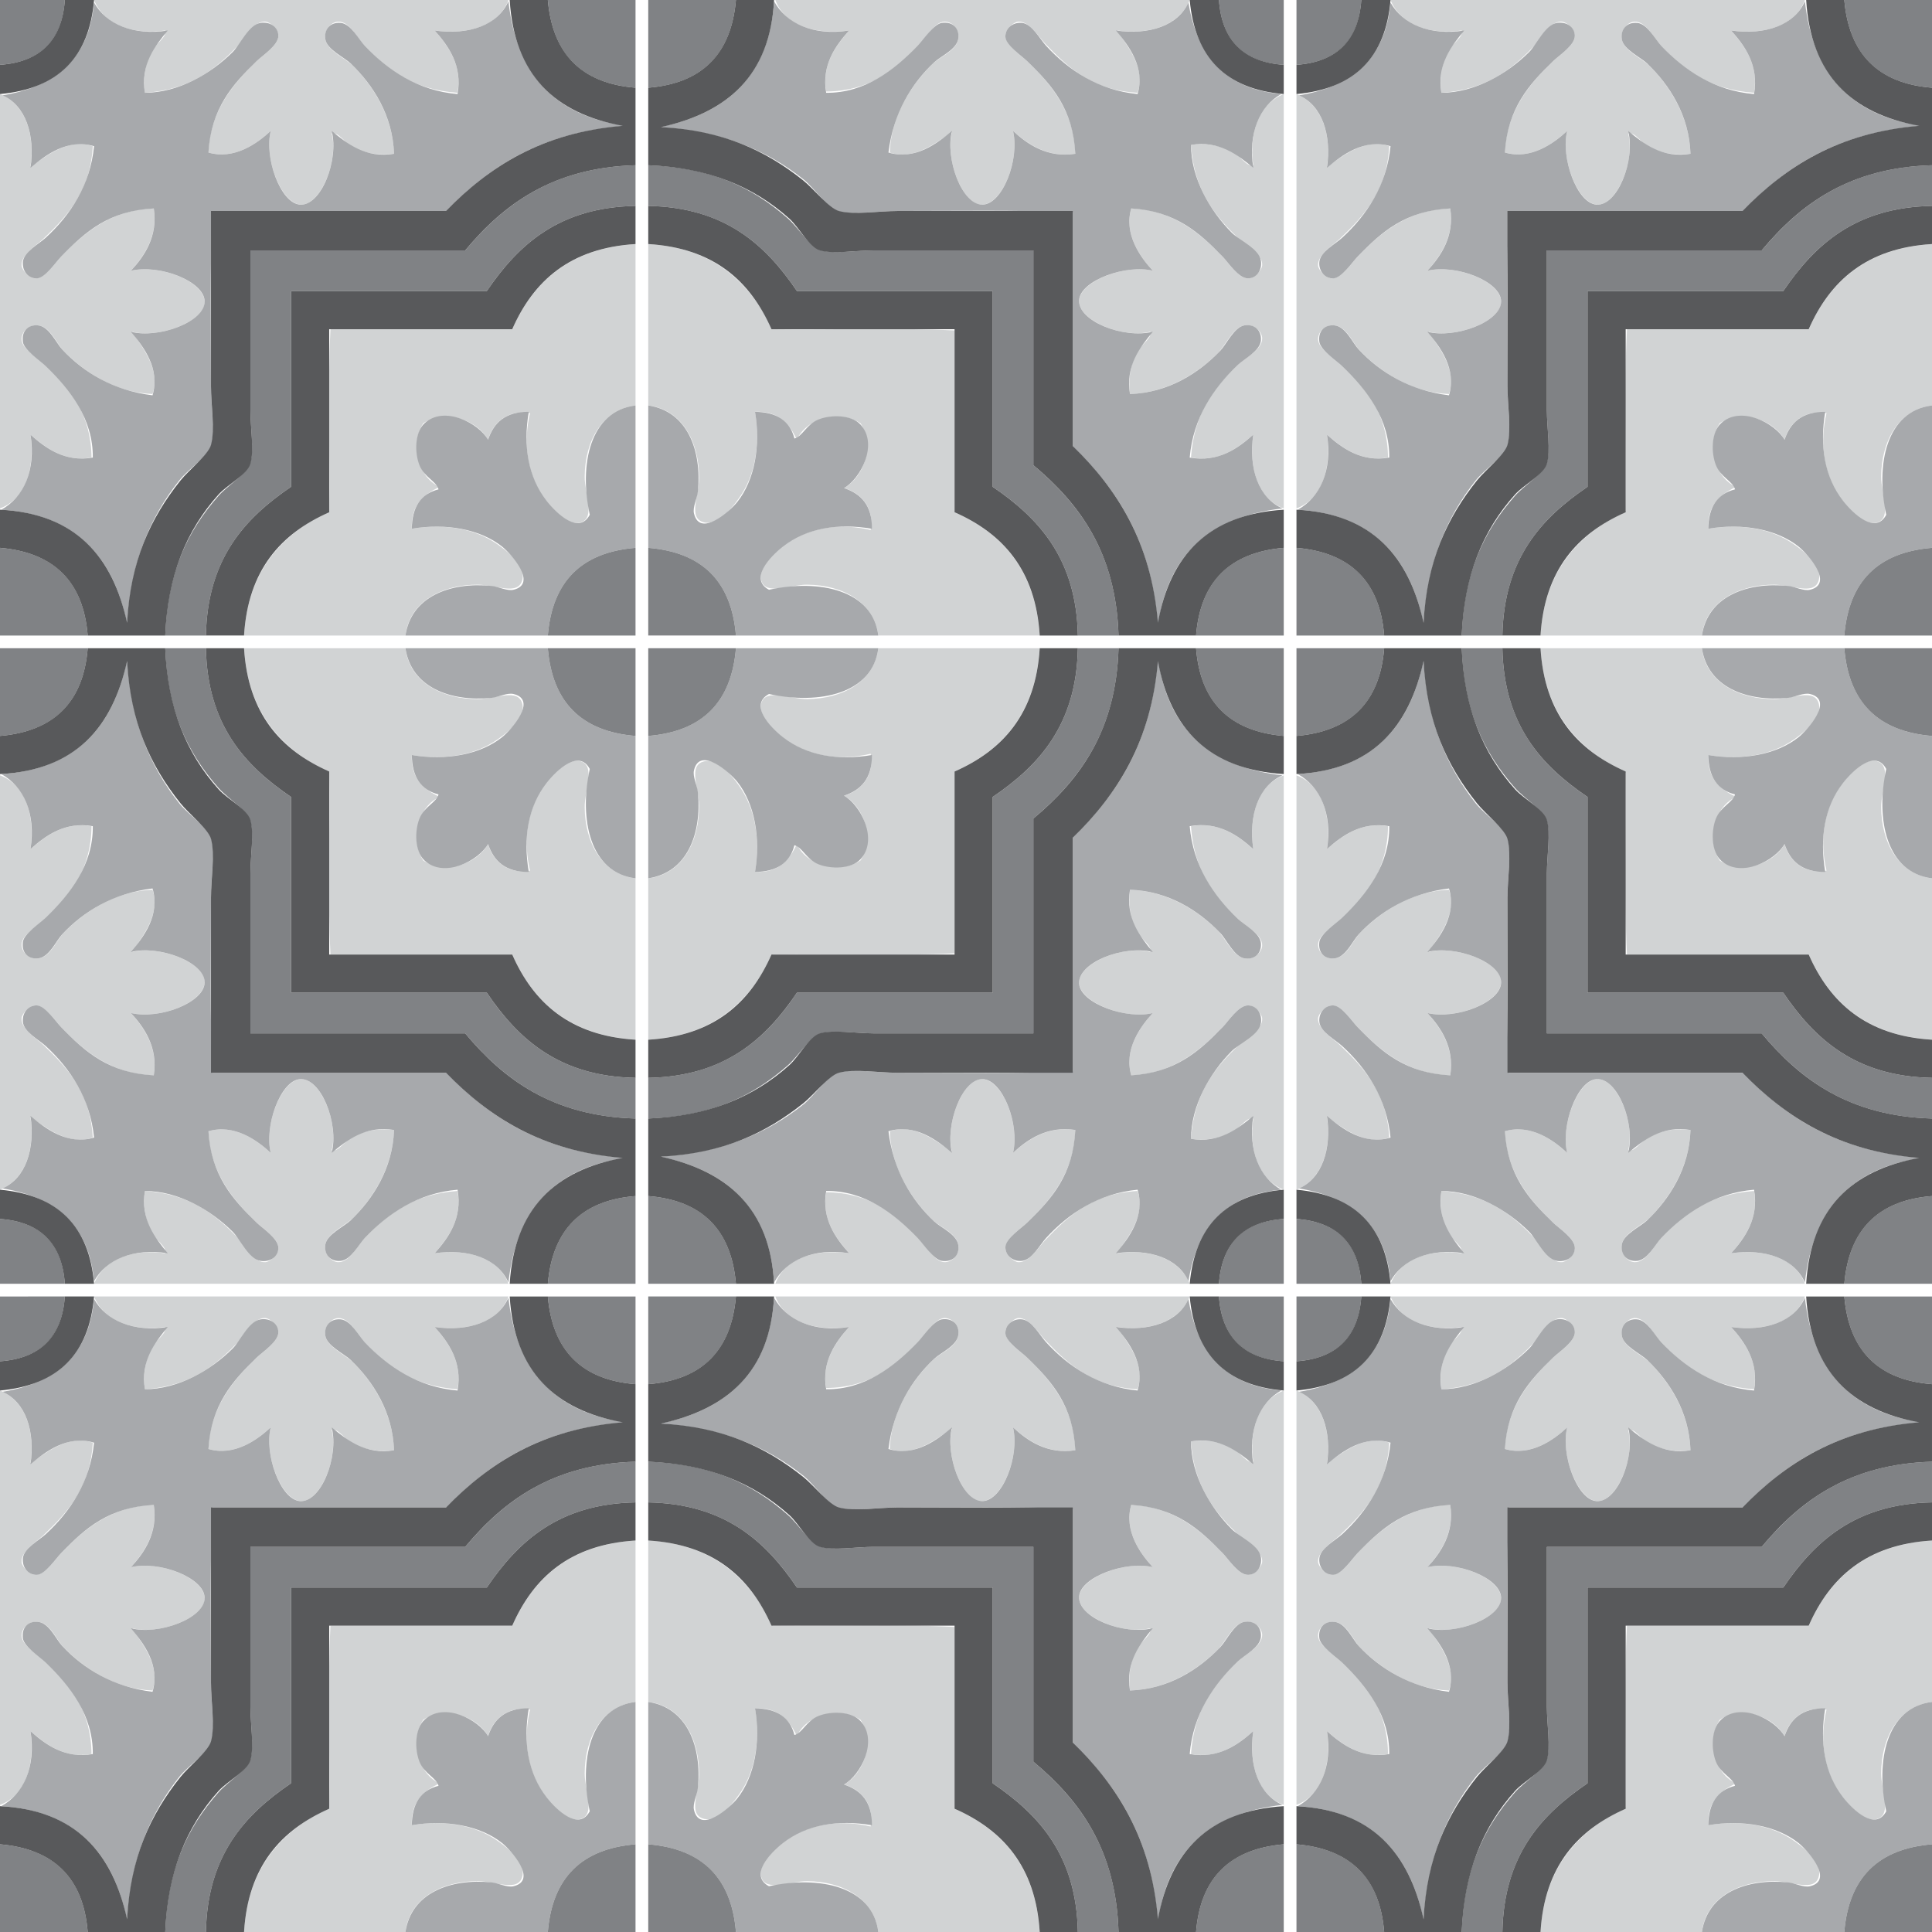 <svg version="1.1" xmlns="http://www.w3.org/2000/svg" xmlns:xlink="http://www.w3.org/1999/xlink" x="0px" y="0px" width="500px" height="500px" viewBox="0 0 500 500" enable-background="new 0 0 500 500" xml:space="preserve">
<g id="D">
	<path class="paintable" fill-rule="evenodd" clip-rule="evenodd" fill="#D1D3D4" d="M24.342,0c35.745,0,71.491,0,107.237,0
		c-2.364,6.48-10.071,9.128-19.079,7.895c3.315,3.835,7.194,8.782,5.921,16.119c-11.379-0.801-18.21-5.857-24.342-12.5
		c-1.542-1.67-3.7-6.036-6.579-5.921c-1.683,0.067-3.709,2.057-3.29,4.605c0.478,2.893,5.286,4.936,7.237,6.908
		c5.434,5.491,10.239,13.313,10.526,22.697c-3.886,0.502-7.548-0.151-10.526-1.645c-2.366-1.186-3.794-4.08-5.592-3.618
		c1.807,7.281-2.931,18.479-7.895,18.421c-5.216-0.062-9.686-12.12-7.895-19.079c-3.595,3.306-9.446,7.519-16.119,5.592
		c0.337-10.47,6.289-17.789,12.5-23.684c1.511-1.434,5.655-4.111,5.592-6.579c-0.046-1.822-2.297-3.531-3.29-3.619
		c-2.968-0.262-5.103,3.992-6.579,5.592C55.707,18.189,48.954,23.247,37.5,24.014c-0.58-3.863,0.161-7.566,1.645-10.526
		c1.169-2.333,4.086-3.809,3.619-5.592C34.035,9.124,26.771,6.157,24.342,0z M0,131.579c6.466-2.377,9.111-10.088,7.895-19.079
		c3.788,3.239,8.635,7.142,15.79,5.921c-0.063-10.807-5.328-18.027-12.171-24.342c-1.51-1.394-5.848-3.672-5.921-6.25
		c-0.05-1.74,1.58-3.884,4.276-3.618c3.148,0.31,4.749,4.688,6.579,6.579c5.417,5.594,13.56,10.832,23.026,11.184
		c2.262-6.675-3.205-12.705-5.263-16.119c6.77,1.822,18.532-2.555,18.75-7.565c0.231-5.305-11.44-10.017-19.079-8.224
		c3.385-3.814,7.021-8.89,5.921-16.118c-10.561,0.239-17.797,5.95-24.013,12.5c-1.394,1.469-4.142,5.65-6.579,5.592
		c-1.74-0.042-3.524-2.229-3.618-3.29c-0.244-2.757,4.078-5.472,5.592-6.908c6.527-6.195,12.203-12.509,12.829-24.013
		c-6.702-2.332-12.707,3.232-16.119,5.263c1.24-8.875-1.651-16.28-7.895-18.75C0,60.088,0,95.833,0,131.579z M132.566,85.198
		c-15.68,0-31.36,0-47.04,0c-0.767,15.021-0.11,31.469-0.329,47.04c-12.051,6.041-21.052,15.132-22.04,32.236
		c13.925,0,27.851,0,41.776,0c1.056-8.873,9.66-13.222,18.75-13.158c4.671,0.033,10.497,2.972,11.513-1.315
		c0.931-3.926-4.952-8.244-7.566-9.869c-6.251-3.887-14.234-4.463-21.052-3.29c-0.239-6.27,3.136-8.925,7.237-10.855
		c-5.379-2.187-7.914-10.783-4.276-16.447c5.943-3.865,14.09-0.681,16.776,4.276c1.219-4.496,5.243-7.898,10.855-6.908
		c-1.786,7.503-0.79,14.993,2.96,21.053c1.466,2.367,6.435,8.42,10.198,7.237c3.837-1.208,0.956-7.47,0.987-11.842
		c0.066-9.351,4.631-17.37,13.158-18.421c0-13.926,0-27.852,0-41.776C147.571,64.238,138.114,72.763,132.566,85.198z
		 M332.237,24.342c0,35.745,0,71.491,0,107.237c-6.48-2.364-9.129-10.071-7.896-19.079c-3.835,3.315-8.782,7.194-16.118,5.921
		c0.801-11.379,5.856-18.21,12.5-24.342c1.671-1.542,6.035-3.7,5.921-6.579c-0.066-1.683-2.057-3.709-4.605-3.29
		c-2.894,0.478-4.936,5.286-6.907,7.237c-5.492,5.434-13.313,10.239-22.697,10.526c-0.503-3.886,0.151-7.548,1.645-10.526
		c1.186-2.366,4.079-3.794,3.618-5.592c-7.281,1.807-18.48-2.931-18.421-7.895c0.062-5.216,12.119-9.686,19.079-7.895
		c-3.307-3.595-7.519-9.446-5.593-16.119c10.471,0.337,17.789,6.289,23.685,12.5c1.435,1.511,4.11,5.655,6.579,5.592
		c1.822-0.046,3.531-2.297,3.618-3.29c0.263-2.968-3.992-5.103-5.592-6.579c-7.006-6.464-12.063-13.217-12.829-24.671
		c3.862-0.58,7.565,0.161,10.526,1.645c2.333,1.169,3.809,4.086,5.592,3.619C323.113,34.035,326.081,26.771,332.237,24.342z
		 M200.658,0c2.377,6.466,10.088,9.111,19.079,7.895c-3.239,3.788-7.143,8.635-5.921,15.79c10.806-0.063,18.026-5.328,24.342-12.171
		c1.393-1.51,3.672-5.848,6.25-5.921c1.74-0.05,3.885,1.58,3.619,4.276c-0.311,3.148-4.689,4.749-6.579,6.579
		c-5.595,5.417-10.833,13.56-11.185,23.026c6.675,2.262,12.704-3.205,16.119-5.263c-1.822,6.77,2.555,18.532,7.566,18.75
		c5.305,0.231,10.017-11.44,8.224-19.079c3.813,3.385,8.891,7.021,16.118,5.921c-0.238-10.561-5.95-17.797-12.5-24.013
		c-1.469-1.394-5.649-4.142-5.592-6.579c0.041-1.74,2.229-3.524,3.29-3.618c2.756-0.244,5.471,4.078,6.907,5.592
		c6.195,6.527,12.509,12.203,24.014,12.829c2.331-6.702-3.232-12.707-5.264-16.119c8.875,1.24,16.28-1.651,18.75-7.895
		C272.148,0,236.404,0,200.658,0z M247.04,132.566c0-15.68,0-31.36,0-47.04c-15.022-0.767-31.47-0.11-47.04-0.329
		c-6.041-12.051-15.132-21.052-32.236-22.04c0,13.925,0,27.851,0,41.776c8.873,1.056,13.222,9.66,13.157,18.75
		c-0.033,4.671-2.972,10.497,1.316,11.513c3.926,0.931,8.244-4.952,9.868-7.566c3.887-6.251,4.463-14.234,3.29-21.052
		c6.27-0.239,8.925,3.136,10.855,7.237c2.187-5.379,10.783-7.914,16.447-4.276c3.864,5.943,0.68,14.09-4.276,16.776
		c4.496,1.219,7.898,5.243,6.908,10.855c-7.502-1.786-14.993-0.79-21.052,2.96c-2.367,1.466-8.42,6.435-7.237,10.198
		c1.207,3.837,7.47,0.956,11.842,0.987c9.351,0.066,17.37,4.631,18.421,13.158c13.926,0,27.853,0,41.777,0
		C267.998,147.571,259.474,138.114,247.04,132.566z M359.868,0c35.746,0,71.491,0,107.237,0c-2.364,6.48-10.071,9.128-19.079,7.895
		c3.315,3.835,7.194,8.782,5.921,16.119c-11.38-0.801-18.21-5.857-24.342-12.5c-1.542-1.67-3.7-6.036-6.579-5.921
		c-1.683,0.067-3.71,2.057-3.289,4.605c0.477,2.893,5.285,4.936,7.236,6.908c5.434,5.491,10.239,13.313,10.526,22.697
		c-3.886,0.502-7.548-0.151-10.526-1.645c-2.366-1.186-3.794-4.08-5.592-3.618c1.807,7.281-2.931,18.479-7.895,18.421
		c-5.217-0.062-9.687-12.12-7.896-19.079c-3.595,3.306-9.446,7.519-16.118,5.592c0.337-10.47,6.289-17.789,12.5-23.684
		c1.511-1.434,5.655-4.111,5.592-6.579c-0.046-1.822-2.297-3.531-3.289-3.619c-2.968-0.262-5.103,3.992-6.579,5.592
		c-6.465,7.005-13.217,12.062-24.671,12.829c-0.579-3.863,0.16-7.566,1.645-10.526c1.17-2.333,4.086-3.809,3.618-5.592
		C369.561,9.124,362.297,6.157,359.868,0z M335.526,131.579c6.467-2.377,9.111-10.088,7.895-19.079
		c3.787,3.239,8.635,7.142,15.79,5.921c-0.064-10.807-5.328-18.027-12.172-24.342c-1.51-1.394-5.848-3.672-5.921-6.25
		c-0.049-1.74,1.58-3.884,4.276-3.618c3.149,0.31,4.749,4.688,6.579,6.579c5.417,5.594,13.56,10.832,23.026,11.184
		c2.262-6.675-3.205-12.705-5.263-16.119c6.77,1.822,18.532-2.555,18.75-7.565c0.23-5.305-11.441-10.017-19.079-8.224
		c3.385-3.814,7.02-8.89,5.921-16.118c-10.562,0.239-17.797,5.95-24.014,12.5c-1.394,1.469-4.142,5.65-6.578,5.592
		c-1.741-0.042-3.525-2.229-3.619-3.29c-0.243-2.757,4.079-5.472,5.593-6.908c6.526-6.195,12.202-12.509,12.828-24.013
		c-6.702-2.332-12.706,3.232-16.118,5.263c1.24-8.875-1.651-16.28-7.895-18.75C335.526,60.088,335.526,95.833,335.526,131.579z
		 M468.092,85.198c-15.68,0-31.359,0-47.039,0c-0.768,15.021-0.11,31.469-0.329,47.04c-12.052,6.041-21.052,15.132-22.039,32.236
		c13.925,0,27.851,0,41.776,0c1.055-8.873,9.66-13.222,18.75-13.158c4.671,0.033,10.496,2.972,11.513-1.315
		c0.931-3.926-4.952-8.244-7.565-9.869c-6.252-3.887-14.234-4.463-21.053-3.29c-0.239-6.27,3.137-8.925,7.236-10.855
		c-5.379-2.187-7.913-10.783-4.276-16.447c5.944-3.865,14.091-0.681,16.776,4.276c1.22-4.496,5.243-7.898,10.855-6.908
		c-1.786,7.503-0.79,14.993,2.961,21.053c1.465,2.367,6.435,8.42,10.197,7.237c3.837-1.208,0.956-7.47,0.986-11.842
		c0.066-9.351,4.631-17.37,13.158-18.421c0-13.926,0-27.852,0-41.776C483.098,64.238,473.64,72.763,468.092,85.198z M24.342,335.526
		c35.745,0,71.491,0,107.237,0c-2.364,6.479-10.071,9.128-19.079,7.895c3.315,3.836,7.194,8.783,5.921,16.118
		c-11.379-0.8-18.21-5.856-24.342-12.5c-1.542-1.67-3.7-6.035-6.579-5.921c-1.683,0.067-3.709,2.058-3.29,4.605
		c0.478,2.894,5.286,4.936,7.237,6.908c5.434,5.491,10.239,13.313,10.526,22.697c-3.886,0.502-7.548-0.151-10.526-1.645
		c-2.366-1.187-3.794-4.08-5.592-3.619c1.807,7.282-2.931,18.48-7.895,18.422c-5.216-0.062-9.686-12.12-7.895-19.079
		c-3.595,3.306-9.446,7.518-16.119,5.592c0.337-10.47,6.289-17.789,12.5-23.685c1.511-1.434,5.655-4.11,5.592-6.578
		c-0.046-1.822-2.297-3.531-3.29-3.619c-2.968-0.262-5.103,3.992-6.579,5.593c-6.464,7.005-13.217,12.062-24.671,12.828
		c-0.58-3.862,0.161-7.565,1.645-10.526c1.169-2.333,4.086-3.809,3.619-5.592C34.035,344.649,26.771,341.683,24.342,335.526z
		 M0,467.105c6.466-2.377,9.111-10.088,7.895-19.079c3.788,3.239,8.635,7.143,15.79,5.921c-0.063-10.807-5.328-18.026-12.171-24.342
		c-1.51-1.394-5.848-3.673-5.921-6.25c-0.05-1.74,1.58-3.885,4.276-3.618c3.148,0.311,4.749,4.688,6.579,6.578
		c5.417,5.595,13.56,10.832,23.026,11.185c2.262-6.676-3.205-12.704-5.263-16.118c6.77,1.822,18.532-2.555,18.75-7.566
		c0.231-5.304-11.44-10.016-19.079-8.224c3.385-3.813,7.021-8.891,5.921-16.118c-10.561,0.239-17.797,5.95-24.013,12.5
		c-1.394,1.469-4.142,5.65-6.579,5.592c-1.74-0.041-3.524-2.229-3.618-3.289c-0.244-2.756,4.078-5.472,5.592-6.908
		c6.527-6.194,12.203-12.509,12.829-24.013c-6.702-2.331-12.707,3.231-16.119,5.263c1.24-8.875-1.651-16.28-7.895-18.75
		C0,395.614,0,431.359,0,467.105z M132.566,420.724c-15.68,0-31.36,0-47.04,0c-0.767,15.022-0.11,31.47-0.329,47.039
		c-12.051,6.041-21.052,15.134-22.04,32.237c13.925,0,27.851,0,41.776,0c1.056-8.873,9.66-13.222,18.75-13.158
		c4.671,0.034,10.497,2.973,11.513-1.315c0.931-3.926-4.952-8.243-7.566-9.868c-6.251-3.888-14.234-4.463-21.052-3.29
		c-0.239-6.269,3.136-8.925,7.237-10.855c-5.379-2.187-7.914-10.781-4.276-16.447c5.943-3.863,14.09-0.68,16.776,4.276
		c1.219-4.496,5.243-7.898,10.855-6.907c-1.786,7.503-0.79,14.992,2.96,21.053c1.466,2.366,6.435,8.42,10.198,7.236
		c3.837-1.206,0.956-7.47,0.987-11.842c0.066-9.351,4.631-17.37,13.158-18.421c0-13.926,0-27.852,0-41.776
		C147.571,399.765,138.114,408.289,132.566,420.724z M332.237,359.868c0,35.746,0,71.491,0,107.237
		c-6.48-2.364-9.129-10.071-7.896-19.079c-3.835,3.315-8.782,7.194-16.118,5.921c0.801-11.38,5.856-18.21,12.5-24.342
		c1.671-1.542,6.035-3.7,5.921-6.579c-0.066-1.683-2.057-3.71-4.605-3.289c-2.894,0.477-4.936,5.285-6.907,7.236
		c-5.492,5.434-13.313,10.239-22.697,10.526c-0.503-3.886,0.151-7.548,1.645-10.526c1.186-2.366,4.079-3.794,3.618-5.592
		c-7.281,1.807-18.48-2.931-18.421-7.895c0.062-5.217,12.119-9.687,19.079-7.896c-3.307-3.595-7.519-9.446-5.593-16.118
		c10.471,0.337,17.789,6.289,23.685,12.5c1.435,1.511,4.11,5.655,6.579,5.592c1.822-0.046,3.531-2.297,3.618-3.289
		c0.263-2.968-3.992-5.103-5.592-6.579c-7.006-6.465-12.063-13.217-12.829-24.671c3.862-0.579,7.565,0.16,10.526,1.645
		c2.333,1.17,3.809,4.086,5.592,3.618C323.113,369.561,326.081,362.297,332.237,359.868z M200.658,335.526
		c2.377,6.467,10.088,9.111,19.079,7.895c-3.239,3.787-7.143,8.635-5.921,15.79c10.806-0.064,18.026-5.328,24.342-12.172
		c1.393-1.51,3.672-5.848,6.25-5.921c1.74-0.049,3.885,1.58,3.619,4.276c-0.311,3.149-4.689,4.749-6.579,6.579
		c-5.595,5.417-10.833,13.56-11.185,23.026c6.675,2.262,12.704-3.205,16.119-5.263c-1.822,6.77,2.555,18.532,7.566,18.75
		c5.305,0.23,10.017-11.441,8.224-19.079c3.813,3.385,8.891,7.02,16.118,5.921c-0.238-10.562-5.95-17.797-12.5-24.014
		c-1.469-1.394-5.649-4.142-5.592-6.578c0.041-1.741,2.229-3.525,3.29-3.619c2.756-0.243,5.471,4.079,6.907,5.593
		c6.195,6.526,12.509,12.202,24.014,12.828c2.331-6.702-3.232-12.706-5.264-16.118c8.875,1.24,16.28-1.651,18.75-7.895
		C272.148,335.526,236.404,335.526,200.658,335.526z M247.04,468.092c0-15.68,0-31.359,0-47.039
		c-15.022-0.768-31.47-0.11-47.04-0.329c-6.041-12.052-15.132-21.052-32.236-22.039c0,13.925,0,27.851,0,41.776
		c8.873,1.055,13.222,9.66,13.157,18.75c-0.033,4.671-2.972,10.496,1.316,11.513c3.926,0.931,8.244-4.952,9.868-7.565
		c3.887-6.252,4.463-14.234,3.29-21.053c6.27-0.239,8.925,3.137,10.855,7.236c2.187-5.379,10.783-7.913,16.447-4.276
		c3.864,5.944,0.68,14.091-4.276,16.776c4.496,1.22,7.898,5.243,6.908,10.855c-7.502-1.786-14.993-0.79-21.052,2.961
		c-2.367,1.465-8.42,6.435-7.237,10.197c1.207,3.837,7.47,0.956,11.842,0.986c9.351,0.066,17.37,4.631,18.421,13.158
		c13.926,0,27.853,0,41.777,0C267.998,483.098,259.474,473.64,247.04,468.092z M359.868,335.526c35.746,0,71.491,0,107.237,0
		c-2.364,6.479-10.071,9.128-19.079,7.895c3.315,3.836,7.194,8.783,5.921,16.118c-11.38-0.8-18.21-5.856-24.342-12.5
		c-1.542-1.67-3.7-6.035-6.579-5.921c-1.683,0.067-3.71,2.058-3.289,4.605c0.477,2.894,5.285,4.936,7.236,6.908
		c5.434,5.491,10.239,13.313,10.526,22.697c-3.886,0.502-7.548-0.151-10.526-1.645c-2.366-1.187-3.794-4.08-5.592-3.619
		c1.807,7.282-2.931,18.48-7.895,18.422c-5.217-0.062-9.687-12.12-7.896-19.079c-3.595,3.306-9.446,7.518-16.118,5.592
		c0.337-10.47,6.289-17.789,12.5-23.685c1.511-1.434,5.655-4.11,5.592-6.578c-0.046-1.822-2.297-3.531-3.289-3.619
		c-2.968-0.262-5.103,3.992-6.579,5.593c-6.465,7.005-13.217,12.062-24.671,12.828c-0.579-3.862,0.16-7.565,1.645-10.526
		c1.17-2.333,4.086-3.809,3.618-5.592C369.561,344.649,362.297,341.683,359.868,335.526z M335.526,467.105
		c6.467-2.377,9.111-10.088,7.895-19.079c3.787,3.239,8.635,7.143,15.79,5.921c-0.064-10.807-5.328-18.026-12.172-24.342
		c-1.51-1.394-5.848-3.673-5.921-6.25c-0.049-1.74,1.58-3.885,4.276-3.618c3.149,0.311,4.749,4.688,6.579,6.578
		c5.417,5.595,13.56,10.832,23.026,11.185c2.262-6.676-3.205-12.704-5.263-16.118c6.77,1.822,18.532-2.555,18.75-7.566
		c0.23-5.304-11.441-10.016-19.079-8.224c3.385-3.813,7.02-8.891,5.921-16.118c-10.562,0.239-17.797,5.95-24.014,12.5
		c-1.394,1.469-4.142,5.65-6.578,5.592c-1.741-0.041-3.525-2.229-3.619-3.289c-0.243-2.756,4.079-5.472,5.593-6.908
		c6.526-6.194,12.202-12.509,12.828-24.013c-6.702-2.331-12.706,3.231-16.118,5.263c1.24-8.875-1.651-16.28-7.895-18.75
		C335.526,395.614,335.526,431.359,335.526,467.105z M468.092,420.724c-15.68,0-31.359,0-47.039,0
		c-0.768,15.022-0.11,31.47-0.329,47.039c-12.052,6.041-21.052,15.134-22.039,32.237c13.925,0,27.851,0,41.776,0
		c1.055-8.873,9.66-13.222,18.75-13.158c4.671,0.034,10.496,2.973,11.513-1.315c0.931-3.926-4.952-8.243-7.565-9.868
		c-6.252-3.888-14.234-4.463-21.053-3.29c-0.239-6.269,3.137-8.925,7.236-10.855c-5.379-2.187-7.913-10.781-4.276-16.447
		c5.944-3.863,14.091-0.68,16.776,4.276c1.22-4.496,5.243-7.898,10.855-6.907c-1.786,7.503-0.79,14.992,2.961,21.053
		c1.465,2.366,6.435,8.42,10.197,7.236c3.837-1.206,0.956-7.47,0.986-11.842c0.066-9.351,4.631-17.37,13.158-18.421
		c0-13.926,0-27.852,0-41.776C483.098,399.765,473.64,408.289,468.092,420.724z M42.763,324.342
		c0.467-1.783-2.449-3.259-3.619-5.592c-1.484-2.961-2.224-6.664-1.645-10.526c11.454,0.766,18.207,5.823,24.671,12.829
		c1.477,1.6,3.611,5.854,6.579,5.592c0.992-0.087,3.243-1.796,3.29-3.618c0.063-2.469-4.082-5.145-5.592-6.579
		c-6.211-5.896-12.163-13.214-12.5-23.685c6.672-1.926,12.524,2.286,16.119,5.593c-1.792-6.96,2.678-19.018,7.895-19.079
		c4.964-0.06,9.702,11.14,7.895,18.421c1.797,0.461,3.226-2.433,5.592-3.618c2.979-1.493,6.641-2.147,10.526-1.645
		c-0.287,9.384-5.093,17.205-10.526,22.697c-1.951,1.972-6.759,4.014-7.237,6.907c-0.42,2.549,1.607,4.539,3.29,4.605
		c2.879,0.114,5.037-4.25,6.579-5.921c6.132-6.644,12.962-11.699,24.342-12.5c1.273,7.336-2.606,12.283-5.921,16.118
		c9.008-1.233,16.715,1.415,19.079,7.896c-35.746,0-71.492,0-107.237,0C26.771,326.081,34.035,323.113,42.763,324.342z M0,307.895
		c6.244-2.47,9.135-9.875,7.895-18.75c3.412,2.031,9.417,7.595,16.119,5.264c-0.626-11.505-6.302-17.818-12.829-24.014
		c-1.514-1.437-5.835-4.151-5.592-6.907c0.094-1.061,1.878-3.249,3.618-3.29c2.437-0.058,5.185,4.123,6.579,5.592
		c6.216,6.55,13.452,12.262,24.013,12.5c1.099-7.228-2.536-12.305-5.921-16.118c7.639,1.793,19.31-2.919,19.079-8.224
		c-0.218-5.011-11.98-9.388-18.75-7.566c2.059-3.414,7.525-9.443,5.263-16.118c-9.467,0.352-17.609,5.589-23.026,11.184
		c-1.83,1.89-3.43,6.268-6.579,6.579c-2.697,0.266-4.326-1.878-4.276-3.619c0.073-2.578,4.411-4.857,5.921-6.25
		c6.843-6.315,12.107-13.536,12.171-24.342c-7.154-1.222-12.002,2.682-15.79,5.921c1.216-8.991-1.428-16.702-7.895-19.079
		C0,236.404,0,272.148,0,307.895z M164.474,269.079c0-13.925,0-27.852,0-41.776c-8.527-1.051-13.092-9.071-13.158-18.421
		c-0.031-4.373,2.851-10.635-0.987-11.842c-3.763-1.184-8.732,4.87-10.198,7.237c-3.75,6.06-4.747,13.55-2.96,21.053
		c-5.612,0.991-9.636-2.412-10.855-6.908c-2.687,4.956-10.833,8.14-16.776,4.276c-3.637-5.665-1.103-14.26,4.276-16.447
		c-4.101-1.93-7.476-4.586-7.237-10.855c6.818,1.173,14.801,0.598,21.052-3.289c2.614-1.625,8.497-5.943,7.566-9.869
		c-1.016-4.288-6.842-1.349-11.513-1.316c-9.09,0.064-17.694-4.285-18.75-13.158c-13.925,0-27.851,0-41.776,0
		c0.988,17.104,9.988,26.196,22.04,32.237c0.219,15.57-0.438,32.017,0.329,47.04c15.68,0,31.36,0,47.04,0
		C138.114,259.474,147.571,267.998,164.474,269.079z M324.342,289.474c-1.783-0.467-3.259,2.449-5.592,3.618
		c-2.961,1.484-6.664,2.225-10.526,1.646c0.766-11.454,5.823-18.207,12.829-24.672c1.6-1.476,5.854-3.611,5.592-6.578
		c-0.087-0.992-1.796-3.244-3.618-3.29c-2.469-0.062-5.145,4.082-6.579,5.592c-5.896,6.212-13.214,12.163-23.685,12.5
		c-1.926-6.672,2.286-12.523,5.593-16.118c-6.96,1.791-19.018-2.679-19.079-7.895c-0.06-4.964,11.14-9.702,18.421-7.895
		c0.461-1.797-2.433-3.226-3.618-5.592c-1.493-2.979-2.147-6.641-1.645-10.526c9.384,0.287,17.205,5.093,22.697,10.526
		c1.972,1.951,4.014,6.759,6.907,7.237c2.549,0.42,4.539-1.607,4.605-3.29c0.114-2.879-4.25-5.037-5.921-6.579
		c-6.644-6.132-11.699-12.962-12.5-24.342c7.336-1.273,12.283,2.606,16.118,5.921c-1.233-9.008,1.415-16.715,7.896-19.079
		c0,35.746,0,71.492,0,107.237C326.081,305.466,323.113,298.202,324.342,289.474z M307.895,332.237
		c-2.47-6.244-9.875-9.135-18.75-7.896c2.031-3.411,7.595-9.416,5.264-16.118c-11.505,0.626-17.818,6.302-24.014,12.829
		c-1.437,1.514-4.151,5.836-6.907,5.592c-1.061-0.094-3.249-1.878-3.29-3.618c-0.058-2.437,4.123-5.185,5.592-6.579
		c6.55-6.217,12.262-13.452,12.5-24.013c-7.228-1.1-12.305,2.535-16.118,5.921c1.793-7.639-2.919-19.31-8.224-19.079
		c-5.011,0.218-9.388,11.98-7.566,18.75c-3.415-2.059-9.443-7.524-16.119-5.264c0.352,9.468,5.59,17.609,11.185,23.026
		c1.89,1.831,6.268,3.431,6.579,6.579c0.266,2.696-1.878,4.326-3.619,4.276c-2.578-0.073-4.857-4.411-6.25-5.921
		c-6.315-6.843-13.536-12.107-24.342-12.171c-1.222,7.154,2.682,12.002,5.921,15.789c-8.991-1.216-16.702,1.429-19.079,7.896
		C236.404,332.237,272.148,332.237,307.895,332.237z M269.079,167.763c-13.925,0-27.852,0-41.777,0
		c-1.051,8.527-9.07,13.092-18.421,13.158c-4.372,0.031-10.635-2.851-11.842,0.987c-1.184,3.763,4.87,8.732,7.237,10.198
		c6.06,3.75,13.55,4.747,21.052,2.96c0.991,5.612-2.412,9.636-6.908,10.855c4.957,2.687,8.141,10.833,4.276,16.776
		c-5.665,3.637-14.26,1.103-16.447-4.276c-1.93,4.101-4.585,7.476-10.855,7.237c1.174-6.818,0.598-14.8-3.29-21.052
		c-1.625-2.614-5.942-8.497-9.868-7.566c-4.288,1.016-1.349,6.842-1.316,11.513c0.064,9.09-4.285,17.694-13.157,18.75
		c0,13.926,0,27.852,0,41.776c17.104-0.987,26.196-9.988,32.236-22.04c15.57-0.219,32.018,0.438,47.04-0.329
		c0-15.68,0-31.36,0-47.04C259.474,194.123,267.998,184.666,269.079,167.763z M378.289,324.342c0.468-1.783-2.448-3.259-3.618-5.592
		c-1.484-2.961-2.224-6.664-1.645-10.526c11.454,0.766,18.206,5.823,24.671,12.829c1.477,1.6,3.611,5.854,6.579,5.592
		c0.992-0.087,3.243-1.796,3.289-3.618c0.063-2.469-4.081-5.145-5.592-6.579c-6.211-5.896-12.163-13.214-12.5-23.685
		c6.672-1.926,12.523,2.286,16.118,5.593c-1.791-6.96,2.679-19.018,7.896-19.079c4.964-0.06,9.701,11.14,7.895,18.421
		c1.798,0.461,3.226-2.433,5.592-3.618c2.979-1.493,6.641-2.147,10.526-1.645c-0.287,9.384-5.093,17.205-10.526,22.697
		c-1.951,1.972-6.76,4.014-7.236,6.907c-0.421,2.549,1.606,4.539,3.289,4.605c2.879,0.114,5.037-4.25,6.579-5.921
		c6.132-6.644,12.962-11.699,24.342-12.5c1.273,7.336-2.605,12.283-5.921,16.118c9.008-1.233,16.715,1.415,19.079,7.896
		c-35.746,0-71.491,0-107.237,0C362.297,326.081,369.561,323.113,378.289,324.342z M335.526,307.895
		c6.243-2.47,9.135-9.875,7.895-18.75c3.412,2.031,9.416,7.595,16.118,5.264c-0.626-11.505-6.302-17.818-12.828-24.014
		c-1.514-1.437-5.836-4.151-5.593-6.907c0.094-1.061,1.878-3.249,3.619-3.29c2.437-0.058,5.185,4.123,6.578,5.592
		c6.217,6.55,13.452,12.262,24.014,12.5c1.099-7.228-2.536-12.305-5.921-16.118c7.638,1.793,19.31-2.919,19.079-8.224
		c-0.218-5.011-11.98-9.388-18.75-7.566c2.058-3.414,7.524-9.443,5.263-16.118c-9.467,0.352-17.609,5.589-23.026,11.184
		c-1.83,1.89-3.43,6.268-6.579,6.579c-2.696,0.266-4.325-1.878-4.276-3.619c0.073-2.578,4.411-4.857,5.921-6.25
		c6.844-6.315,12.107-13.536,12.172-24.342c-7.155-1.222-12.003,2.682-15.79,5.921c1.217-8.991-1.428-16.702-7.895-19.079
		C335.526,236.404,335.526,272.148,335.526,307.895z M500,269.079c0-13.925,0-27.852,0-41.776
		c-8.527-1.051-13.092-9.071-13.158-18.421c-0.03-4.373,2.851-10.635-0.986-11.842c-3.763-1.184-8.732,4.87-10.197,7.237
		c-3.751,6.06-4.747,13.55-2.961,21.053c-5.612,0.991-9.636-2.412-10.855-6.908c-2.686,4.956-10.832,8.14-16.776,4.276
		c-3.637-5.665-1.103-14.26,4.276-16.447c-4.1-1.93-7.476-4.586-7.236-10.855c6.818,1.173,14.801,0.598,21.053-3.289
		c2.613-1.625,8.496-5.943,7.565-9.869c-1.017-4.288-6.842-1.349-11.513-1.316c-9.09,0.064-17.695-4.285-18.75-13.158
		c-13.926,0-27.852,0-41.776,0c0.987,17.104,9.987,26.196,22.039,32.237c0.219,15.57-0.438,32.017,0.329,47.04
		c15.68,0,31.359,0,47.039,0C473.64,259.474,483.098,267.998,500,269.079z"></path>
</g>
<g id="C">
	<path class="paintable" fill-rule="evenodd" clip-rule="evenodd" fill="#A7A9AC" d="M131.579,0.329c2.112,18.831,12.031,29.854,30.592,32.237
		c-21.311,1.497-35.454,10.16-46.381,22.04c-20.286,0-40.57,0-60.855,0c-0.6,14.62-0.329,30.074-0.329,45.724
		c0,4.609,1.122,11.431,0,15.132c-0.798,2.633-5.932,5.989-8.224,8.881c-7.76,9.79-12.503,21.4-13.487,37.171
		c-3.494-17.23-13.083-28.364-32.565-29.605c5.725-3.119,9.03-10.169,7.565-19.408c3.792,3.344,8.794,7.203,16.119,5.921
		c0.106-9.949-5.827-17.573-12.171-23.684c-1.464-1.41-5.618-4.142-5.921-6.25c-0.393-2.738,1.312-4.561,3.948-4.276
		c2.898,0.313,4.63,4.518,6.25,6.25c5.546,5.93,13.27,10.619,23.355,11.842c2.057-6.919-2.385-12.64-5.592-16.447
		c7.047,1.855,19.156-2.516,19.079-7.895c-0.073-5.098-11.533-9.663-19.079-7.895c3.447-3.725,7.047-8.901,5.921-16.118
		c-11.419,0.59-17.541,5.78-24.013,12.5c-1.354,1.406-4.089,5.506-6.25,5.592c-2.087,0.083-3.851-1.815-3.619-4.276
		c0.243-2.575,4.172-4.646,5.921-6.25c6.35-5.822,11.512-13.594,12.5-23.685c-6.919-2.058-12.64,2.385-16.448,5.592
		c1.252-8.672-1.339-16.151-7.237-18.75c13.659-2.24,22.382-9.417,23.685-24.013c3.053,5.552,10.146,8.641,19.079,7.237
		c-3.254,3.917-7.14,8.807-5.921,16.119c8.75-0.032,17.1-4.974,22.697-10.526c1.995-1.979,4.143-7.086,7.237-7.566
		c2.437-0.378,4.549,1.066,4.605,3.29c0.062,2.468-4.087,5.129-5.592,6.579c-6.382,6.147-11.833,12.395-12.5,23.684
		c6.637,1.935,12.557-2.284,16.119-5.592c-1.725,6.848,2.482,18.68,7.565,19.079c5.391,0.423,10.122-11.349,8.224-19.079
		c3.917,3.255,8.807,7.141,16.118,5.921c-0.319-9.88-5.37-17.77-11.184-23.355c-1.678-1.612-6.138-3.619-6.579-6.25
		c-0.408-2.431,1.109-4.513,3.947-4.276c2.652,0.22,4.637,4.214,6.25,5.921c5.958,6.303,13.712,11.623,24.013,12.5
		c1.33-7.501-2.499-12.61-5.921-16.447C121.45,9.177,128.927,6.414,131.579,0.329z M152.631,133.224
		c-2.748,5.191-8.517-0.199-11.184-3.619c-4.777-6.126-6.094-14.231-4.605-23.026c-5.979-0.058-9.069,2.773-10.526,7.237
		c-2.418-4.308-11.341-8.983-16.447-4.276c-2.604,2.399-2.563,7.709-1.316,10.855c1.249,3.147,4.456,4.203,4.934,6.25
		c-4.558,1.144-6.854,4.549-6.908,10.197c8.795-1.518,17.717,0.111,23.355,4.605c2.317,1.846,9.317,9.664,2.96,11.184
		c-1.641,0.393-3.884-0.812-5.592-0.987c-10.886-1.115-20.906,2.824-22.369,12.829c12.281,0,24.562,0,36.842,0
		c1.163-13.968,8.729-21.534,22.697-22.697c0-12.281,0-24.562,0-36.842C152.679,106.357,149.799,120.259,152.631,133.224z
		 M331.908,131.579c-18.831,2.112-29.854,12.031-32.237,30.592c-1.497-21.311-10.16-35.454-22.039-46.381c0-20.286,0-40.57,0-60.855
		c-14.62-0.6-30.075-0.329-45.725-0.329c-4.609,0-11.431,1.122-15.131,0c-2.633-0.798-5.989-5.932-8.882-8.224
		c-9.79-7.76-21.399-12.503-37.171-13.487c17.23-3.494,28.365-13.083,29.606-32.565c3.119,5.725,10.169,9.03,19.408,7.565
		c-3.345,3.792-7.204,8.794-5.921,16.119c9.948,0.106,17.573-5.827,23.684-12.171c1.41-1.464,4.142-5.618,6.25-5.921
		c2.738-0.393,4.56,1.312,4.276,3.948c-0.313,2.898-4.518,4.63-6.25,6.25c-5.93,5.546-10.62,13.27-11.843,23.355
		c6.919,2.057,12.64-2.385,16.448-5.592c-1.855,7.047,2.516,19.156,7.895,19.079c5.098-0.073,9.663-11.533,7.895-19.079
		c3.726,3.447,8.901,7.047,16.118,5.921c-0.591-11.419-5.779-17.541-12.5-24.013c-1.405-1.354-5.506-4.089-5.592-6.25
		c-0.083-2.087,1.814-3.851,4.276-3.619c2.575,0.243,4.646,4.172,6.25,5.921c5.821,6.35,13.594,11.512,23.685,12.5
		c2.057-6.919-2.385-12.64-5.593-16.448c8.673,1.252,16.151-1.339,18.75-7.237c2.24,13.659,9.416,22.382,24.014,23.685
		c-5.553,3.053-8.642,10.146-7.237,19.079c-3.918-3.254-8.807-7.14-16.118-5.921c0.031,8.75,4.974,17.1,10.526,22.697
		c1.979,1.995,7.087,4.143,7.565,7.237c0.378,2.437-1.066,4.549-3.289,4.605c-2.469,0.062-5.13-4.087-6.579-5.592
		c-6.148-6.382-12.396-11.833-23.685-12.5c-1.935,6.637,2.284,12.557,5.593,16.119c-6.848-1.725-18.681,2.482-19.079,7.565
		c-0.423,5.391,11.349,10.122,19.079,8.224c-3.255,3.917-7.141,8.807-5.921,16.118c9.88-0.319,17.77-5.37,23.354-11.184
		c1.611-1.678,3.619-6.138,6.25-6.579c2.432-0.408,4.513,1.109,4.276,3.947c-0.221,2.652-4.214,4.637-5.921,6.25
		c-6.303,5.958-11.622,13.712-12.5,24.013c7.5,1.33,12.609-2.499,16.447-5.921C323.06,121.45,325.823,128.927,331.908,131.579z
		 M199.013,152.631c-5.191-2.748,0.199-8.517,3.618-11.184c6.126-4.777,14.231-6.094,23.026-4.605
		c0.059-5.979-2.773-9.069-7.237-10.526c4.308-2.418,8.983-11.341,4.276-16.447c-2.4-2.604-7.71-2.563-10.855-1.316
		c-3.146,1.249-4.203,4.456-6.25,4.934c-1.144-4.558-4.548-6.854-10.197-6.908c1.518,8.795-0.111,17.717-4.605,23.355
		c-1.847,2.317-9.665,9.317-11.185,2.96c-0.393-1.641,0.812-3.884,0.987-5.592c1.116-10.886-2.824-20.906-12.828-22.369
		c0,12.281,0,24.562,0,36.842c13.968,1.163,21.534,8.729,22.697,22.697c12.281,0,24.561,0,36.842,0
		C225.879,152.679,211.978,149.799,199.013,152.631z M467.105,0.329c2.111,18.831,12.031,29.854,30.592,32.237
		c-21.311,1.497-35.454,10.16-46.382,22.04c-20.285,0-40.57,0-60.854,0c-0.601,14.62-0.329,30.074-0.329,45.724
		c0,4.609,1.121,11.431,0,15.132c-0.798,2.633-5.932,5.989-8.224,8.881c-7.761,9.79-12.504,21.4-13.487,37.171
		c-3.494-17.23-13.083-28.364-32.565-29.605c5.725-3.119,9.029-10.169,7.565-19.408c3.791,3.344,8.794,7.203,16.118,5.921
		c0.106-9.949-5.826-17.573-12.171-23.684c-1.464-1.41-5.617-4.142-5.921-6.25c-0.394-2.738,1.312-4.561,3.947-4.276
		c2.899,0.313,4.631,4.518,6.25,6.25c5.547,5.93,13.27,10.619,23.355,11.842c2.058-6.919-2.385-12.64-5.592-16.447
		c7.046,1.855,19.155-2.516,19.079-7.895c-0.073-5.098-11.533-9.663-19.079-7.895c3.446-3.725,7.047-8.901,5.921-16.118
		c-11.42,0.59-17.54,5.78-24.014,12.5c-1.354,1.406-4.088,5.506-6.25,5.592c-2.086,0.083-3.851-1.815-3.618-4.276
		c0.243-2.575,4.172-4.646,5.921-6.25c6.351-5.822,11.513-13.594,12.5-23.685c-6.919-2.058-12.64,2.385-16.447,5.592
		c1.252-8.672-1.34-16.151-7.236-18.75c13.658-2.24,22.382-9.417,23.684-24.013c3.054,5.552,10.146,8.641,19.079,7.237
		c-3.255,3.917-7.141,8.807-5.921,16.119c8.75-0.032,17.1-4.974,22.697-10.526c1.995-1.979,4.143-7.086,7.237-7.566
		c2.437-0.378,4.549,1.066,4.604,3.29c0.062,2.468-4.087,5.129-5.592,6.579c-6.382,6.147-11.833,12.395-12.5,23.684
		c6.637,1.935,12.558-2.284,16.118-5.592c-1.725,6.848,2.482,18.68,7.566,19.079c5.39,0.423,10.121-11.349,8.224-19.079
		c3.917,3.255,8.807,7.141,16.118,5.921c-0.318-9.88-5.37-17.77-11.185-23.355c-1.678-1.612-6.138-3.619-6.578-6.25
		c-0.408-2.431,1.108-4.513,3.947-4.276c2.651,0.22,4.637,4.214,6.25,5.921c5.958,6.303,13.711,11.623,24.013,12.5
		c1.329-7.501-2.498-12.61-5.921-16.447C456.977,9.177,464.453,6.414,467.105,0.329z M488.158,133.224
		c-2.749,5.191-8.518-0.199-11.185-3.619c-4.777-6.126-6.094-14.231-4.605-23.026c-5.979-0.058-9.069,2.773-10.526,7.237
		c-2.417-4.308-11.341-8.983-16.447-4.276c-2.604,2.399-2.563,7.709-1.315,10.855c1.249,3.147,4.456,4.203,4.934,6.25
		c-4.558,1.144-6.854,4.549-6.907,10.197c8.795-1.518,17.717,0.111,23.355,4.605c2.317,1.846,9.316,9.664,2.96,11.184
		c-1.642,0.393-3.884-0.812-5.592-0.987c-10.887-1.115-20.905,2.824-22.368,12.829c12.28,0,24.561,0,36.842,0
		c1.163-13.968,8.729-21.534,22.697-22.697c0-12.281,0-24.562,0-36.842C488.205,106.357,485.326,120.259,488.158,133.224z
		 M131.579,335.855c2.112,18.831,12.031,29.854,30.592,32.236c-21.311,1.497-35.454,10.16-46.381,22.04c-20.286,0-40.57,0-60.855,0
		c-0.6,14.62-0.329,30.074-0.329,45.724c0,4.609,1.122,11.431,0,15.132c-0.798,2.633-5.932,5.988-8.224,8.881
		c-7.76,9.79-12.503,21.399-13.487,37.171C29.4,479.81,19.812,468.676,0.329,467.435c5.725-3.119,9.03-10.17,7.565-19.408
		c3.792,3.345,8.794,7.203,16.119,5.921c0.106-9.948-5.827-17.573-12.171-23.685c-1.464-1.409-5.618-4.141-5.921-6.25
		c-0.393-2.737,1.312-4.56,3.948-4.275c2.898,0.313,4.63,4.518,6.25,6.25c5.546,5.93,13.27,10.618,23.355,11.842
		c2.057-6.92-2.385-12.641-5.592-16.447c7.047,1.855,19.156-2.517,19.079-7.895c-0.073-5.098-11.533-9.663-19.079-7.896
		c3.447-3.725,7.047-8.9,5.921-16.118c-11.419,0.591-17.541,5.779-24.013,12.5c-1.354,1.406-4.089,5.506-6.25,5.592
		c-2.087,0.084-3.851-1.814-3.619-4.276c0.243-2.574,4.172-4.646,5.921-6.25c6.35-5.82,11.512-13.593,12.5-23.684
		c-6.919-2.058-12.64,2.385-16.448,5.592c1.252-8.672-1.339-16.15-7.237-18.75c13.659-2.239,22.382-9.416,23.685-24.013
		c3.053,5.552,10.146,8.641,19.079,7.236c-3.254,3.918-7.14,8.808-5.921,16.118c8.75-0.03,17.1-4.974,22.697-10.526
		c1.995-1.979,4.143-7.086,7.237-7.565c2.437-0.378,4.549,1.066,4.605,3.29c0.062,2.468-4.087,5.129-5.592,6.578
		c-6.382,6.148-11.833,12.396-12.5,23.685c6.637,1.936,12.557-2.283,16.119-5.592c-1.725,6.848,2.482,18.681,7.565,19.079
		c5.391,0.422,10.122-11.35,8.224-19.079c3.917,3.255,8.807,7.141,16.118,5.921c-0.319-9.88-5.37-17.77-11.184-23.355
		c-1.678-1.611-6.138-3.618-6.579-6.25c-0.408-2.431,1.109-4.513,3.947-4.276c2.652,0.221,4.637,4.215,6.25,5.921
		c5.958,6.303,13.712,11.623,24.013,12.5c1.33-7.5-2.499-12.609-5.921-16.447C121.45,344.703,128.927,341.939,131.579,335.855z
		 M152.631,468.75c-2.748,5.191-8.517-0.199-11.184-3.618c-4.777-6.126-6.094-14.231-4.605-23.026
		c-5.979-0.058-9.069,2.772-10.526,7.236c-2.418-4.307-11.341-8.982-16.447-4.276c-2.604,2.4-2.563,7.71-1.316,10.855
		c1.249,3.147,4.456,4.203,4.934,6.25c-4.558,1.144-6.854,4.549-6.908,10.197c8.795-1.518,17.717,0.112,23.355,4.605
		c2.317,1.847,9.317,9.664,2.96,11.185c-1.641,0.393-3.884-0.812-5.592-0.987c-10.886-1.115-20.906,2.824-22.369,12.829
		c12.281,0,24.562,0,36.842,0c1.163-13.969,8.729-21.534,22.697-22.697c0-12.28,0-24.561,0-36.842
		C152.679,441.884,149.799,455.785,152.631,468.75z M331.908,467.105c-18.831,2.111-29.854,12.031-32.237,30.592
		c-1.497-21.311-10.16-35.454-22.039-46.382c0-20.285,0-40.57,0-60.854c-14.62-0.601-30.075-0.329-45.725-0.329
		c-4.609,0-11.431,1.121-15.131,0c-2.633-0.798-5.989-5.932-8.882-8.224c-9.79-7.761-21.399-12.504-37.171-13.487
		c17.23-3.494,28.365-13.083,29.606-32.565c3.119,5.725,10.169,9.029,19.408,7.565c-3.345,3.791-7.204,8.794-5.921,16.118
		c9.948,0.106,17.573-5.826,23.684-12.171c1.41-1.464,4.142-5.617,6.25-5.921c2.738-0.394,4.56,1.312,4.276,3.947
		c-0.313,2.899-4.518,4.631-6.25,6.25c-5.93,5.547-10.62,13.27-11.843,23.355c6.919,2.058,12.64-2.385,16.448-5.592
		c-1.855,7.046,2.516,19.155,7.895,19.079c5.098-0.073,9.663-11.533,7.895-19.079c3.726,3.446,8.901,7.047,16.118,5.921
		c-0.591-11.42-5.779-17.54-12.5-24.014c-1.405-1.354-5.506-4.088-5.592-6.25c-0.083-2.086,1.814-3.851,4.276-3.618
		c2.575,0.243,4.646,4.172,6.25,5.921c5.821,6.351,13.594,11.513,23.685,12.5c2.057-6.919-2.385-12.64-5.593-16.447
		c8.673,1.252,16.151-1.34,18.75-7.236c2.24,13.658,9.416,22.382,24.014,23.684c-5.553,3.054-8.642,10.146-7.237,19.079
		c-3.918-3.255-8.807-7.141-16.118-5.921c0.031,8.75,4.974,17.1,10.526,22.697c1.979,1.995,7.087,4.143,7.565,7.237
		c0.378,2.437-1.066,4.549-3.289,4.604c-2.469,0.062-5.13-4.087-6.579-5.592c-6.148-6.382-12.396-11.833-23.685-12.5
		c-1.935,6.637,2.284,12.558,5.593,16.118c-6.848-1.725-18.681,2.482-19.079,7.566c-0.423,5.39,11.349,10.121,19.079,8.224
		c-3.255,3.917-7.141,8.807-5.921,16.118c9.88-0.318,17.77-5.37,23.354-11.185c1.611-1.678,3.619-6.138,6.25-6.578
		c2.432-0.408,4.513,1.108,4.276,3.947c-0.221,2.651-4.214,4.637-5.921,6.25c-6.303,5.958-11.622,13.711-12.5,24.013
		c7.5,1.329,12.609-2.498,16.447-5.921C323.06,456.977,325.823,464.453,331.908,467.105z M199.013,488.158
		c-5.191-2.749,0.199-8.518,3.618-11.185c6.126-4.777,14.231-6.094,23.026-4.605c0.059-5.979-2.773-9.069-7.237-10.526
		c4.308-2.417,8.983-11.341,4.276-16.447c-2.4-2.604-7.71-2.563-10.855-1.315c-3.146,1.249-4.203,4.456-6.25,4.934
		c-1.144-4.558-4.548-6.854-10.197-6.907c1.518,8.795-0.111,17.717-4.605,23.355c-1.847,2.317-9.665,9.316-11.185,2.96
		c-0.393-1.642,0.812-3.884,0.987-5.592c1.116-10.887-2.824-20.905-12.828-22.368c0,12.28,0,24.561,0,36.842
		c13.968,1.163,21.534,8.729,22.697,22.697c12.281,0,24.561,0,36.842,0C225.879,488.205,211.978,485.326,199.013,488.158z
		 M467.105,335.855c2.111,18.831,12.031,29.854,30.592,32.236c-21.311,1.497-35.454,10.16-46.382,22.04c-20.285,0-40.57,0-60.854,0
		c-0.601,14.62-0.329,30.074-0.329,45.724c0,4.609,1.121,11.431,0,15.132c-0.798,2.633-5.932,5.988-8.224,8.881
		c-7.761,9.79-12.504,21.399-13.487,37.171c-3.494-17.229-13.083-28.363-32.565-29.604c5.725-3.119,9.029-10.17,7.565-19.408
		c3.791,3.345,8.794,7.203,16.118,5.921c0.106-9.948-5.826-17.573-12.171-23.685c-1.464-1.409-5.617-4.141-5.921-6.25
		c-0.394-2.737,1.312-4.56,3.947-4.275c2.899,0.313,4.631,4.518,6.25,6.25c5.547,5.93,13.27,10.618,23.355,11.842
		c2.058-6.92-2.385-12.641-5.592-16.447c7.046,1.855,19.155-2.517,19.079-7.895c-0.073-5.098-11.533-9.663-19.079-7.896
		c3.446-3.725,7.047-8.9,5.921-16.118c-11.42,0.591-17.54,5.779-24.014,12.5c-1.354,1.406-4.088,5.506-6.25,5.592
		c-2.086,0.084-3.851-1.814-3.618-4.276c0.243-2.574,4.172-4.646,5.921-6.25c6.351-5.82,11.513-13.593,12.5-23.684
		c-6.919-2.058-12.64,2.385-16.447,5.592c1.252-8.672-1.34-16.15-7.236-18.75c13.658-2.239,22.382-9.416,23.684-24.013
		c3.054,5.552,10.146,8.641,19.079,7.236c-3.255,3.918-7.141,8.808-5.921,16.118c8.75-0.03,17.1-4.974,22.697-10.526
		c1.995-1.979,4.143-7.086,7.237-7.565c2.437-0.378,4.549,1.066,4.604,3.29c0.062,2.468-4.087,5.129-5.592,6.578
		c-6.382,6.148-11.833,12.396-12.5,23.685c6.637,1.936,12.558-2.283,16.118-5.592c-1.725,6.848,2.482,18.681,7.566,19.079
		c5.39,0.422,10.121-11.35,8.224-19.079c3.917,3.255,8.807,7.141,16.118,5.921c-0.318-9.88-5.37-17.77-11.185-23.355
		c-1.678-1.611-6.138-3.618-6.578-6.25c-0.408-2.431,1.108-4.513,3.947-4.276c2.651,0.221,4.637,4.215,6.25,5.921
		c5.958,6.303,13.711,11.623,24.013,12.5c1.329-7.5-2.498-12.609-5.921-16.447C456.977,344.703,464.453,341.939,467.105,335.855z
		 M488.158,468.75c-2.749,5.191-8.518-0.199-11.185-3.618c-4.777-6.126-6.094-14.231-4.605-23.026
		c-5.979-0.058-9.069,2.772-10.526,7.236c-2.417-4.307-11.341-8.982-16.447-4.276c-2.604,2.4-2.563,7.71-1.315,10.855
		c1.249,3.147,4.456,4.203,4.934,6.25c-4.558,1.144-6.854,4.549-6.907,10.197c8.795-1.518,17.717,0.112,23.355,4.605
		c2.317,1.847,9.316,9.664,2.96,11.185c-1.642,0.393-3.884-0.812-5.592-0.987c-10.887-1.115-20.905,2.824-22.368,12.829
		c12.28,0,24.561,0,36.842,0c1.163-13.969,8.729-21.534,22.697-22.697c0-12.28,0-24.561,0-36.842
		C488.205,441.884,485.326,455.785,488.158,468.75z M112.5,324.342c3.422-3.838,7.25-8.947,5.921-16.447
		c-10.301,0.878-18.055,6.197-24.013,12.5c-1.613,1.707-3.598,5.7-6.25,5.921c-2.838,0.236-4.355-1.845-3.947-4.276
		c0.441-2.631,4.901-4.639,6.579-6.25c5.814-5.585,10.865-13.475,11.184-23.354c-7.312-1.22-12.201,2.666-16.118,5.921
		c1.897-7.73-2.833-19.502-8.224-19.079c-5.083,0.398-9.291,12.231-7.565,19.079c-3.562-3.309-9.482-7.527-16.119-5.593
		c0.667,11.289,6.118,17.536,12.5,23.685c1.505,1.449,5.654,4.11,5.592,6.579c-0.056,2.223-2.168,3.667-4.605,3.289
		c-3.094-0.479-5.242-5.587-7.237-7.565C54.6,313.197,46.25,308.255,37.5,308.224c-1.219,7.312,2.667,12.2,5.921,16.118
		c-8.932-1.404-16.026,1.685-19.079,7.237c-1.302-14.598-10.025-21.773-23.685-24.014c5.897-2.599,8.489-10.077,7.237-18.75
		c3.808,3.208,9.528,7.649,16.448,5.593c-0.988-10.091-6.15-17.863-12.5-23.685c-1.75-1.604-5.678-3.675-5.921-6.25
		c-0.232-2.462,1.532-4.359,3.619-4.276c2.161,0.086,4.896,4.187,6.25,5.592c6.473,6.721,12.594,11.909,24.013,12.5
		c1.126-7.217-2.474-12.393-5.921-16.118c7.546,1.769,19.006-2.797,19.079-7.895c0.077-5.379-12.032-9.75-19.079-7.895
		c3.208-3.807,7.649-9.528,5.592-16.447c-10.085,1.224-17.809,5.912-23.355,11.842c-1.62,1.732-3.352,5.937-6.25,6.25
		c-2.635,0.284-4.341-1.538-3.948-4.276c0.303-2.108,4.457-4.84,5.921-6.25c6.344-6.111,12.277-13.736,12.171-23.684
		c-7.324-1.283-12.327,2.576-16.119,5.921c1.464-9.239-1.84-16.289-7.565-19.408c19.482-1.241,29.071-12.375,32.565-29.605
		c0.984,15.771,5.727,27.381,13.487,37.171c2.292,2.893,7.426,6.249,8.224,8.882c1.122,3.701,0,10.522,0,15.131
		c0,15.649-0.271,31.104,0.329,45.724c20.285,0,40.57,0,60.855,0c10.927,11.879,25.071,20.542,46.381,22.039
		c-18.561,2.383-28.48,13.406-30.592,32.237C128.927,325.823,121.45,323.06,112.5,324.342z M164.474,227.303
		c0-12.282,0-24.562,0-36.842c-13.969-1.163-21.535-8.729-22.697-22.697c-12.281,0-24.561,0-36.842,0
		c1.463,10.004,11.482,13.944,22.369,12.829c1.708-0.175,3.951-1.38,5.592-0.987c6.357,1.52-0.643,9.337-2.96,11.184
		c-5.638,4.493-14.56,6.123-23.355,4.605c0.053,5.649,2.35,9.054,6.908,10.198c-0.478,2.047-3.685,3.103-4.934,6.25
		c-1.248,3.146-1.288,8.455,1.316,10.855c5.106,4.707,14.029,0.031,16.447-4.276c1.457,4.464,4.547,7.295,10.526,7.237
		c-1.489-8.795-0.172-16.901,4.605-23.026c2.667-3.419,8.436-8.81,11.184-3.618C149.799,211.979,152.679,225.879,164.474,227.303z
		 M324.342,219.737c-3.838-3.422-8.947-7.25-16.447-5.921c0.878,10.301,6.197,18.055,12.5,24.013c1.707,1.613,5.7,3.598,5.921,6.25
		c0.236,2.838-1.845,4.355-4.276,3.947c-2.631-0.441-4.639-4.901-6.25-6.579c-5.585-5.814-13.475-10.865-23.354-11.184
		c-1.22,7.312,2.666,12.201,5.921,16.118c-7.73-1.897-19.502,2.833-19.079,8.224c0.398,5.084,12.231,9.291,19.079,7.565
		c-3.309,3.562-7.527,9.481-5.593,16.118c11.289-0.666,17.536-6.117,23.685-12.5c1.449-1.505,4.11-5.653,6.579-5.592
		c2.223,0.056,3.667,2.168,3.289,4.605c-0.479,3.094-5.587,5.242-7.565,7.236c-5.553,5.598-10.495,13.948-10.526,22.698
		c7.312,1.219,12.2-2.667,16.118-5.922c-1.404,8.933,1.685,16.026,7.237,19.079c-14.598,1.303-21.773,10.025-24.014,23.685
		c-2.599-5.897-10.077-8.489-18.75-7.237c3.208-3.808,7.649-9.527,5.593-16.447c-10.091,0.987-17.863,6.15-23.685,12.5
		c-1.604,1.75-3.675,5.679-6.25,5.921c-2.462,0.233-4.359-1.531-4.276-3.618c0.086-2.161,4.187-4.896,5.592-6.25
		c6.721-6.473,11.909-12.594,12.5-24.013c-7.217-1.127-12.393,2.474-16.118,5.921c1.769-7.546-2.797-19.007-7.895-19.079
		c-5.379-0.076-9.75,12.032-7.895,19.079c-3.808-3.207-9.528-7.649-16.448-5.593c1.223,10.086,5.913,17.81,11.843,23.355
		c1.732,1.62,5.937,3.352,6.25,6.25c0.284,2.635-1.538,4.341-4.276,3.947c-2.108-0.303-4.84-4.456-6.25-5.921
		c-6.111-6.344-13.736-12.277-23.684-12.171c-1.283,7.324,2.576,12.327,5.921,16.118c-9.239-1.464-16.289,1.841-19.408,7.566
		c-1.241-19.482-12.376-29.071-29.606-32.566c15.771-0.983,27.381-5.727,37.171-13.486c2.893-2.293,6.249-7.426,8.882-8.224
		c3.701-1.122,10.522,0,15.131,0c15.65,0,31.104,0.271,45.725-0.329c0-20.285,0-40.57,0-60.855
		c11.879-10.927,20.542-25.071,22.039-46.381c2.383,18.561,13.406,28.48,32.237,30.592
		C325.823,203.31,323.06,210.787,324.342,219.737z M227.302,167.763c-12.281,0-24.561,0-36.842,0
		c-1.163,13.969-8.729,21.535-22.697,22.697c0,12.281,0,24.561,0,36.842c10.004-1.463,13.944-11.482,12.828-22.369
		c-0.175-1.708-1.379-3.951-0.987-5.592c1.52-6.357,9.338,0.643,11.185,2.96c4.494,5.638,6.123,14.561,4.605,23.355
		c5.649-0.053,9.054-2.349,10.197-6.908c2.047,0.478,3.104,3.685,6.25,4.934c3.146,1.248,8.456,1.288,10.855-1.315
		c4.707-5.106,0.031-14.03-4.276-16.448c4.464-1.457,7.295-4.547,7.237-10.526c-8.795,1.489-16.9,0.172-23.026-4.605
		c-3.419-2.667-8.81-8.436-3.618-11.184C211.978,182.438,225.879,179.558,227.302,167.763z M448.026,324.342
		c3.423-3.838,7.25-8.947,5.921-16.447c-10.302,0.878-18.055,6.197-24.013,12.5c-1.613,1.707-3.599,5.7-6.25,5.921
		c-2.839,0.236-4.355-1.845-3.947-4.276c0.44-2.631,4.9-4.639,6.578-6.25c5.814-5.585,10.866-13.475,11.185-23.354
		c-7.312-1.22-12.201,2.666-16.118,5.921c1.897-7.73-2.834-19.502-8.224-19.079c-5.084,0.398-9.291,12.231-7.566,19.079
		c-3.561-3.309-9.481-7.527-16.118-5.593c0.667,11.289,6.118,17.536,12.5,23.685c1.505,1.449,5.654,4.11,5.592,6.579
		c-0.056,2.223-2.168,3.667-4.604,3.289c-3.095-0.479-5.242-5.587-7.237-7.565c-5.598-5.553-13.947-10.495-22.697-10.526
		c-1.22,7.312,2.666,12.2,5.921,16.118c-8.933-1.404-16.025,1.685-19.079,7.237c-1.302-14.598-10.025-21.773-23.684-24.014
		c5.896-2.599,8.488-10.077,7.236-18.75c3.808,3.208,9.528,7.649,16.447,5.593c-0.987-10.091-6.149-17.863-12.5-23.685
		c-1.749-1.604-5.678-3.675-5.921-6.25c-0.232-2.462,1.532-4.359,3.618-4.276c2.162,0.086,4.896,4.187,6.25,5.592
		c6.474,6.721,12.594,11.909,24.014,12.5c1.126-7.217-2.475-12.393-5.921-16.118c7.546,1.769,19.006-2.797,19.079-7.895
		c0.076-5.379-12.033-9.75-19.079-7.895c3.207-3.807,7.649-9.528,5.592-16.447c-10.086,1.224-17.809,5.912-23.355,11.842
		c-1.619,1.732-3.351,5.937-6.25,6.25c-2.635,0.284-4.341-1.538-3.947-4.276c0.304-2.108,4.457-4.84,5.921-6.25
		c6.345-6.111,12.277-13.736,12.171-23.684c-7.324-1.283-12.327,2.576-16.118,5.921c1.464-9.239-1.841-16.289-7.565-19.408
		c19.482-1.241,29.071-12.375,32.565-29.605c0.983,15.771,5.727,27.381,13.487,37.171c2.292,2.893,7.426,6.249,8.224,8.882
		c1.121,3.701,0,10.522,0,15.131c0,15.649-0.271,31.104,0.329,45.724c20.284,0,40.569,0,60.854,0
		c10.928,11.879,25.071,20.542,46.382,22.039c-18.561,2.383-28.48,13.406-30.592,32.237
		C464.453,325.823,456.977,323.06,448.026,324.342z M500,227.303c0-12.282,0-24.562,0-36.842
		c-13.969-1.163-21.534-8.729-22.697-22.697c-12.281,0-24.562,0-36.842,0c1.463,10.004,11.481,13.944,22.368,12.829
		c1.708-0.175,3.95-1.38,5.592-0.987c6.356,1.52-0.643,9.337-2.96,11.184c-5.639,4.493-14.561,6.123-23.355,4.605
		c0.053,5.649,2.35,9.054,6.907,10.198c-0.478,2.047-3.685,3.103-4.934,6.25c-1.248,3.146-1.288,8.455,1.315,10.855
		c5.106,4.707,14.03,0.031,16.447-4.276c1.457,4.464,4.547,7.295,10.526,7.237c-1.488-8.795-0.172-16.901,4.605-23.026
		c2.667-3.419,8.436-8.81,11.185-3.618C485.326,211.979,488.205,225.879,500,227.303z"></path>
</g>
<g id="B">
	<path class="paintable" fill-rule="evenodd" clip-rule="evenodd" fill="#808285" d="M16.776,0C16.12,10.528,10.445,16.037,0,16.777
		C0,11.185,0,5.592,0,0C5.592,0,11.184,0,16.776,0z M164.474,22.698c0-7.566,0-15.132,0-22.698c-7.566,0-15.131,0-22.697,0
		C142.96,13.948,150.433,21.607,164.474,22.698z M120.395,64.803c-18.531,0-37.062,0-55.592,0c0,13.858,0,27.312,0,41.448
		c0,4.306,0.953,9.839,0,13.487c-0.71,2.717-5.887,5.906-8.224,8.553c-8.18,9.263-13.305,20.145-13.816,36.184
		c3.508,0,7.018,0,10.526,0c0.408-19.767,10-30.352,22.04-38.486c0.002-16.669-0.003-35.084,0-50.658c16.885,0,33.772,0,50.658,0
		c8.153-12.022,18.697-21.653,38.487-22.039c0-3.509,0-7.018,0-10.526C143.038,43.367,130.456,52.824,120.395,64.803z M0,164.474
		c7.566,0,15.131,0,22.697,0c-1.091-14.04-8.75-21.513-22.697-22.697C0,149.342,0,156.908,0,164.474z M141.776,164.474
		c7.566,0,15.131,0,22.697,0c0-7.565,0-15.131,0-22.697C150.49,142.925,142.924,150.491,141.776,164.474z M332.237,16.776
		C321.708,16.12,316.199,10.445,315.461,0c5.592,0,11.184,0,16.776,0C332.237,5.592,332.237,11.184,332.237,16.776z
		 M309.539,164.474c7.566,0,15.132,0,22.698,0c0-7.566,0-15.131,0-22.697C318.289,142.96,310.631,150.433,309.539,164.474z
		 M267.435,120.395c0-18.531,0-37.062,0-55.592c-13.858,0-27.312,0-41.448,0c-4.307,0-9.839,0.953-13.487,0
		c-2.717-0.71-5.906-5.887-8.553-8.224c-9.263-8.18-20.146-13.305-36.184-13.816c0,3.508,0,7.018,0,10.526
		c19.767,0.408,30.351,10,38.486,22.04c16.669,0.002,35.084-0.003,50.659,0c0,16.885,0,33.772,0,50.658
		c12.021,8.153,21.652,18.697,22.039,38.487c3.51,0,7.018,0,10.526,0C288.87,143.038,279.412,130.456,267.435,120.395z M167.763,0
		c0,7.566,0,15.131,0,22.697c14.041-1.091,21.513-8.75,22.697-22.697C182.895,0,175.329,0,167.763,0z M167.763,141.776
		c0,7.566,0,15.131,0,22.697c7.565,0,15.131,0,22.697,0C189.312,150.49,181.746,142.924,167.763,141.776z M352.303,0
		c-0.656,10.528-6.331,16.037-16.776,16.777c0-5.592,0-11.185,0-16.777C341.118,0,346.711,0,352.303,0z M500,22.698
		c0-7.566,0-15.132,0-22.698c-7.565,0-15.132,0-22.697,0C478.486,13.948,485.959,21.607,500,22.698z M455.921,64.803
		c-18.53,0-37.062,0-55.592,0c0,13.858,0,27.312,0,41.448c0,4.306,0.953,9.839,0,13.487c-0.711,2.717-5.887,5.906-8.224,8.553
		c-8.18,9.263-13.305,20.145-13.816,36.184c3.509,0,7.019,0,10.526,0c0.408-19.767,10-30.352,22.04-38.486
		c0.002-16.669-0.004-35.084,0-50.658c16.886,0,33.772,0,50.657,0C469.666,63.307,480.211,53.676,500,53.29
		c0-3.509,0-7.018,0-10.526C478.564,43.367,465.982,52.824,455.921,64.803z M335.526,164.474c7.565,0,15.132,0,22.697,0
		c-1.091-14.04-8.75-21.513-22.697-22.697C335.526,149.342,335.526,156.908,335.526,164.474z M477.303,164.474
		c7.565,0,15.132,0,22.697,0c0-7.565,0-15.131,0-22.697C486.017,142.925,478.451,150.491,477.303,164.474z M16.776,335.526
		C16.12,346.056,10.445,351.563,0,352.303c0-5.592,0-11.185,0-16.776C5.592,335.526,11.184,335.526,16.776,335.526z
		 M164.474,358.224c0-7.565,0-15.132,0-22.697c-7.566,0-15.131,0-22.697,0C142.96,349.475,150.433,357.133,164.474,358.224z
		 M120.395,400.329c-18.531,0-37.062,0-55.592,0c0,13.858,0,27.312,0,41.447c0,4.307,0.953,9.839,0,13.486
		c-0.71,2.718-5.887,5.907-8.224,8.553c-8.18,9.264-13.305,20.146-13.816,36.185c3.508,0,7.018,0,10.526,0
		c0.408-19.768,10-30.352,22.04-38.487c0.002-16.668-0.003-35.084,0-50.657c16.885,0,33.772,0,50.658,0
		c8.153-12.022,18.697-21.653,38.487-22.04c0-3.509,0-7.017,0-10.526C143.038,378.894,130.456,388.351,120.395,400.329z M0,500
		c7.566,0,15.131,0,22.697,0c-1.091-14.041-8.75-21.513-22.697-22.697C0,484.868,0,492.435,0,500z M141.776,500
		c7.566,0,15.131,0,22.697,0c0-7.565,0-15.132,0-22.697C150.49,478.451,142.924,486.018,141.776,500z M332.237,352.303
		c-10.529-0.656-16.038-6.331-16.776-16.776c5.592,0,11.184,0,16.776,0C332.237,341.118,332.237,346.711,332.237,352.303z
		 M309.539,500c7.566,0,15.132,0,22.698,0c0-7.565,0-15.132,0-22.697C318.289,478.486,310.631,485.959,309.539,500z
		 M267.435,455.921c0-18.53,0-37.062,0-55.592c-13.858,0-27.312,0-41.448,0c-4.307,0-9.839,0.953-13.487,0
		c-2.717-0.711-5.906-5.887-8.553-8.224c-9.263-8.18-20.146-13.305-36.184-13.816c0,3.509,0,7.019,0,10.526
		c19.767,0.408,30.351,10,38.486,22.04c16.669,0.002,35.084-0.004,50.659,0c0,16.886,0,33.772,0,50.657
		c12.021,8.153,21.652,18.698,22.039,38.487c3.51,0,7.018,0,10.526,0C288.87,478.564,279.412,465.982,267.435,455.921z
		 M167.763,335.526c0,7.565,0,15.132,0,22.697c14.041-1.091,21.513-8.75,22.697-22.697
		C182.895,335.526,175.329,335.526,167.763,335.526z M167.763,477.303c0,7.565,0,15.132,0,22.697c7.565,0,15.131,0,22.697,0
		C189.312,486.017,181.746,478.451,167.763,477.303z M352.303,335.526c-0.656,10.529-6.331,16.037-16.776,16.776
		c0-5.592,0-11.185,0-16.776C341.118,335.526,346.711,335.526,352.303,335.526z M500,358.224c0-7.565,0-15.132,0-22.697
		c-7.565,0-15.132,0-22.697,0C478.486,349.475,485.959,357.133,500,358.224z M455.921,400.329c-18.53,0-37.062,0-55.592,0
		c0,13.858,0,27.312,0,41.447c0,4.307,0.953,9.839,0,13.486c-0.711,2.718-5.887,5.907-8.224,8.553
		c-8.18,9.264-13.305,20.146-13.816,36.185c3.509,0,7.019,0,10.526,0c0.408-19.768,10-30.352,22.04-38.487
		c0.002-16.668-0.004-35.084,0-50.657c16.886,0,33.772,0,50.657,0c8.153-12.022,18.698-21.653,38.487-22.04
		c0-3.509,0-7.017,0-10.526C478.564,378.894,465.982,388.351,455.921,400.329z M335.526,500c7.565,0,15.132,0,22.697,0
		c-1.091-14.041-8.75-21.513-22.697-22.697C335.526,484.868,335.526,492.435,335.526,500z M477.303,500c7.565,0,15.132,0,22.697,0
		c0-7.565,0-15.132,0-22.697C486.017,478.451,478.451,486.018,477.303,500z M0,332.237c0-5.593,0-11.185,0-16.776
		c10.445,0.738,16.12,6.247,16.776,16.776C11.184,332.237,5.592,332.237,0,332.237z M141.776,332.237c7.566,0,15.131,0,22.697,0
		c0-7.566,0-15.132,0-22.698C150.433,310.631,142.96,318.289,141.776,332.237z M164.474,289.474c0-3.509,0-7.017,0-10.526
		c-19.79-0.387-30.334-10.018-38.487-22.039c-16.886,0-33.772,0-50.658,0c-0.003-15.574,0.002-33.99,0-50.658
		c-12.04-8.135-21.632-18.719-22.04-38.487c-3.509,0-7.018,0-10.526,0c0.511,16.039,5.636,26.921,13.816,36.184
		c2.336,2.646,7.513,5.835,8.224,8.553c0.953,3.648,0,9.18,0,13.487c0,14.136,0,27.589,0,41.448c18.53,0,37.061,0,55.592,0
		C130.456,279.412,143.038,288.87,164.474,289.474z M0,190.46c13.947-1.185,21.606-8.657,22.697-22.697c-7.566,0-15.131,0-22.697,0
		C0,175.329,0,182.895,0,190.46z M164.474,190.46c0-7.566,0-15.131,0-22.697c-7.566,0-15.131,0-22.697,0
		C142.924,181.746,150.49,189.312,164.474,190.46z M332.237,332.237c-5.593,0-11.185,0-16.776,0
		c0.738-10.446,6.247-16.121,16.776-16.776C332.237,321.053,332.237,326.645,332.237,332.237z M332.237,190.46
		c0-7.566,0-15.131,0-22.697c-7.566,0-15.132,0-22.698,0C310.631,181.804,318.289,189.276,332.237,190.46z M289.474,167.763
		c-3.509,0-7.017,0-10.526,0c-0.387,19.79-10.018,30.334-22.039,38.487c0,16.886,0,33.772,0,50.658
		c-15.575,0.003-33.99-0.003-50.659,0c-8.135,12.04-18.719,21.631-38.486,22.039c0,3.509,0,7.018,0,10.526
		c16.038-0.512,26.92-5.637,36.184-13.815c2.646-2.337,5.835-7.514,8.553-8.224c3.648-0.954,9.18,0,13.487,0
		c14.136,0,27.59,0,41.448,0c0-18.531,0-37.062,0-55.592C279.412,201.781,288.87,189.199,289.474,167.763z M190.46,332.237
		c-1.185-13.948-8.657-21.606-22.697-22.698c0,7.566,0,15.132,0,22.698C175.329,332.237,182.895,332.237,190.46,332.237z
		 M190.46,167.763c-7.566,0-15.132,0-22.697,0c0,7.566,0,15.131,0,22.697C181.746,189.312,189.312,181.747,190.46,167.763z
		 M335.526,332.237c0-5.593,0-11.185,0-16.776c10.445,0.738,16.12,6.247,16.776,16.776
		C346.711,332.237,341.118,332.237,335.526,332.237z M477.303,332.237c7.565,0,15.132,0,22.697,0c0-7.566,0-15.132,0-22.698
		C485.959,310.631,478.486,318.289,477.303,332.237z M500,289.474c0-3.509,0-7.017,0-10.526
		c-19.789-0.387-30.334-10.018-38.487-22.039c-16.885,0-33.771,0-50.657,0c-0.004-15.574,0.002-33.99,0-50.658
		c-12.04-8.135-21.632-18.719-22.04-38.487c-3.508,0-7.018,0-10.526,0c0.512,16.039,5.637,26.921,13.816,36.184
		c2.337,2.646,7.513,5.835,8.224,8.553c0.953,3.648,0,9.18,0,13.487c0,14.136,0,27.589,0,41.448c18.53,0,37.062,0,55.592,0
		C465.982,279.412,478.564,288.87,500,289.474z M335.526,190.46c13.947-1.185,21.606-8.657,22.697-22.697
		c-7.565,0-15.132,0-22.697,0C335.526,175.329,335.526,182.895,335.526,190.46z M500,190.46c0-7.566,0-15.131,0-22.697
		c-7.565,0-15.132,0-22.697,0C478.451,181.746,486.017,189.312,500,190.46z"></path>
</g>
<g id="A">
	<path class="paintable" fill-rule="evenodd" clip-rule="evenodd" fill="#58595B" d="M16.776,0c2.521,0,5.044,0,7.566,0
		C23.1,14.987,14.88,22.994,0,24.342c0-2.522,0-5.044,0-7.565C10.43,16.022,16.052,10.46,16.776,0z M161.184,32.566
		c-20.879,1.708-34.625,10.55-45.724,22.04c-20.286,0-40.57,0-60.855,0c0,15.077,0,29.846,0,45.395c0,4.827,1.079,11.136,0,15.131
		c-0.689,2.554-5.752,6.526-7.895,9.21c-7.829,9.81-12.989,20.946-13.816,36.842C29.177,144.178,19.727,132.905,0,131.908
		c0,3.29,0,6.579,0,9.869c13.926,1.206,21.583,8.68,22.697,22.697c6.689,0,13.377,0,20.066,0
		c0.645-15.479,5.412-27.147,13.816-36.513c2.25-2.508,7.39-5.145,8.224-7.895c1.02-3.364,0-9.657,0-13.815
		c0-14.21,0-27.807,0-41.448c18.53,0,37.061,0,55.592,0c10.036-12.004,22.676-21.403,44.079-22.039c0-6.689,0-13.378,0-20.066
		C150.456,21.583,142.982,13.926,141.776,0c-3.29,0-6.579,0-9.869,0C133.087,19.435,143.693,29.443,161.184,32.566z M125.987,75.329
		c-16.886,0-33.772,0-50.658,0c-0.003,15.574,0.002,33.989,0,50.658c-12.028,8.147-21.655,18.696-22.04,38.486
		c3.29,0,6.579,0,9.868,0c1.023-16.959,9.574-26.392,22.04-31.908c0-15.789,0-31.579,0-47.368c15.79,0,31.579,0,47.369,0
		c5.504-12.479,14.957-21.008,31.908-22.04c0-3.29,0-6.579,0-9.868C144.674,53.667,134.147,63.313,125.987,75.329z M332.237,16.776
		c0,2.521,0,5.044,0,7.566C317.25,23.1,309.242,14.88,307.895,0c2.522,0,5.044,0,7.566,0
		C316.215,10.43,321.777,16.052,332.237,16.776z M299.671,161.184c-1.709-20.879-10.549-34.625-22.039-45.724
		c0-20.286,0-40.57,0-60.855c-15.076,0-29.846,0-45.396,0c-4.827,0-11.136,1.079-15.132,0c-2.554-0.689-6.525-5.752-9.21-7.895
		c-9.809-7.829-20.946-12.989-36.842-13.816c17.006-3.717,28.28-13.167,29.277-32.895c-3.29,0-6.579,0-9.869,0
		c-1.207,13.926-8.68,21.583-22.697,22.697c0,6.689,0,13.377,0,20.066c15.479,0.645,27.146,5.412,36.513,13.816
		c2.507,2.25,5.144,7.39,7.895,8.224c3.365,1.02,9.657,0,13.816,0c14.21,0,27.807,0,41.448,0c0,18.53,0,37.061,0,55.592
		c12.004,10.036,21.403,22.676,22.039,44.079c6.688,0,13.378,0,20.065,0c1.114-14.018,8.771-21.491,22.698-22.697
		c0-3.29,0-6.579,0-9.869C312.802,133.087,302.794,143.693,299.671,161.184z M256.908,125.987c0-16.886,0-33.772,0-50.658
		c-15.575-0.003-33.99,0.002-50.659,0c-8.147-12.028-18.696-21.655-38.486-22.04c0,3.29,0,6.579,0,9.868
		c16.959,1.023,26.392,9.574,31.907,22.04c15.79,0,31.579,0,47.369,0c0,15.79,0,31.579,0,47.369
		c12.478,5.504,21.007,14.957,22.04,31.908c3.289,0,6.579,0,9.868,0C278.571,144.674,268.924,134.147,256.908,125.987z M352.303,0
		c2.521,0,5.044,0,7.565,0c-1.241,14.987-9.462,22.994-24.342,24.342c0-2.522,0-5.044,0-7.565
		C345.956,16.022,351.578,10.46,352.303,0z M496.711,32.566c-20.88,1.708-34.626,10.55-45.724,22.04c-20.286,0-40.571,0-60.855,0
		c0,15.077,0,29.846,0,45.395c0,4.827,1.078,11.136,0,15.131c-0.689,2.554-5.752,6.526-7.895,9.21
		c-7.829,9.81-12.99,20.946-13.816,36.842c-3.717-17.006-13.167-28.28-32.895-29.276c0,3.29,0,6.579,0,9.869
		c13.926,1.206,21.583,8.68,22.697,22.697c6.688,0,13.377,0,20.065,0c0.645-15.479,5.412-27.147,13.816-36.513
		c2.25-2.508,7.39-5.145,8.224-7.895c1.021-3.364,0-9.657,0-13.815c0-14.21,0-27.807,0-41.448c18.53,0,37.062,0,55.592,0
		C465.956,52.799,478.597,43.399,500,42.764c0-6.689,0-13.378,0-20.066C485.982,21.583,478.509,13.926,477.303,0
		c-3.29,0-6.579,0-9.868,0C468.614,19.435,479.219,29.443,496.711,32.566z M461.513,75.329c-16.885,0-33.771,0-50.657,0
		c-0.004,15.574,0.002,33.989,0,50.658c-12.028,8.147-21.655,18.696-22.04,38.486c3.29,0,6.579,0,9.869,0
		c1.022-16.959,9.573-26.392,22.039-31.908c0-15.789,0-31.579,0-47.368c15.789,0,31.579,0,47.368,0
		c5.504-12.479,14.957-21.008,31.908-22.04c0-3.29,0-6.579,0-9.868C480.201,53.667,469.673,63.313,461.513,75.329z M16.776,335.526
		c2.521,0,5.044,0,7.566,0C23.1,350.513,14.88,358.521,0,359.868c0-2.522,0-5.043,0-7.565
		C10.43,351.549,16.052,345.985,16.776,335.526z M161.184,368.092c-20.879,1.709-34.625,10.55-45.724,22.04
		c-20.286,0-40.57,0-60.855,0c0,15.076,0,29.846,0,45.395c0,4.827,1.079,11.137,0,15.132c-0.689,2.554-5.752,6.526-7.895,9.21
		c-7.829,9.81-12.989,20.946-13.816,36.843C29.177,479.704,19.727,468.432,0,467.435c0,3.289,0,6.578,0,9.868
		c13.926,1.206,21.583,8.68,22.697,22.697c6.689,0,13.377,0,20.066,0c0.645-15.479,5.412-27.147,13.816-36.513
		c2.25-2.508,7.39-5.145,8.224-7.896c1.02-3.363,0-9.656,0-13.815c0-14.21,0-27.807,0-41.447c18.53,0,37.061,0,55.592,0
		c10.036-12.004,22.676-21.403,44.079-22.04c0-6.688,0-13.377,0-20.065c-14.018-1.114-21.491-8.771-22.697-22.697
		c-3.29,0-6.579,0-9.869,0C133.087,354.961,143.693,364.97,161.184,368.092z M125.987,410.855c-16.886,0-33.772,0-50.658,0
		c-0.003,15.573,0.002,33.989,0,50.657C63.301,469.661,53.674,480.209,53.29,500c3.29,0,6.579,0,9.868,0
		c1.023-16.959,9.574-26.392,22.04-31.908c0-15.789,0-31.579,0-47.368c15.79,0,31.579,0,47.369,0
		c5.504-12.479,14.957-21.008,31.908-22.039c0-3.29,0-6.579,0-9.869C144.674,389.192,134.147,398.84,125.987,410.855z
		 M332.237,352.303c0,2.521,0,5.044,0,7.565c-14.987-1.241-22.995-9.462-24.343-24.342c2.522,0,5.044,0,7.566,0
		C316.215,345.956,321.777,351.578,332.237,352.303z M299.671,496.711c-1.709-20.88-10.549-34.626-22.039-45.724
		c0-20.286,0-40.571,0-60.855c-15.076,0-29.846,0-45.396,0c-4.827,0-11.136,1.078-15.132,0c-2.554-0.689-6.525-5.752-9.21-7.895
		c-9.809-7.829-20.946-12.99-36.842-13.816c17.006-3.717,28.28-13.167,29.277-32.895c-3.29,0-6.579,0-9.869,0
		c-1.207,13.926-8.68,21.583-22.697,22.697c0,6.688,0,13.377,0,20.065c15.479,0.645,27.146,5.412,36.513,13.816
		c2.507,2.25,5.144,7.39,7.895,8.224c3.365,1.021,9.657,0,13.816,0c14.21,0,27.807,0,41.448,0c0,18.53,0,37.062,0,55.592
		c12.004,10.035,21.403,22.676,22.039,44.079c6.688,0,13.378,0,20.065,0c1.114-14.018,8.771-21.491,22.698-22.697
		c0-3.29,0-6.579,0-9.868C312.802,468.614,302.794,479.219,299.671,496.711z M256.908,461.513c0-16.885,0-33.771,0-50.657
		c-15.575-0.004-33.99,0.002-50.659,0c-8.147-12.028-18.696-21.655-38.486-22.04c0,3.29,0,6.579,0,9.869
		c16.959,1.022,26.392,9.573,31.907,22.039c15.79,0,31.579,0,47.369,0c0,15.789,0,31.579,0,47.368
		c12.478,5.504,21.007,14.957,22.04,31.908c3.289,0,6.579,0,9.868,0C278.571,480.201,268.924,469.673,256.908,461.513z
		 M352.303,335.526c2.521,0,5.044,0,7.565,0c-1.241,14.986-9.462,22.994-24.342,24.342c0-2.522,0-5.043,0-7.565
		C345.956,351.549,351.578,345.985,352.303,335.526z M496.711,368.092c-20.88,1.709-34.626,10.55-45.724,22.04
		c-20.286,0-40.571,0-60.855,0c0,15.076,0,29.846,0,45.395c0,4.827,1.078,11.137,0,15.132c-0.689,2.554-5.752,6.526-7.895,9.21
		c-7.829,9.81-12.99,20.946-13.816,36.843c-3.717-17.007-13.167-28.279-32.895-29.276c0,3.289,0,6.578,0,9.868
		c13.926,1.206,21.583,8.68,22.697,22.697c6.688,0,13.377,0,20.065,0c0.645-15.479,5.412-27.147,13.816-36.513
		c2.25-2.508,7.39-5.145,8.224-7.896c1.021-3.363,0-9.656,0-13.815c0-14.21,0-27.807,0-41.447c18.53,0,37.062,0,55.592,0
		c10.035-12.004,22.676-21.403,44.079-22.04c0-6.688,0-13.377,0-20.065c-14.018-1.114-21.491-8.771-22.697-22.697
		c-3.29,0-6.579,0-9.868,0C468.614,354.961,479.219,364.97,496.711,368.092z M461.513,410.855c-16.885,0-33.771,0-50.657,0
		c-0.004,15.573,0.002,33.989,0,50.657c-12.028,8.148-21.655,18.696-22.04,38.487c3.29,0,6.579,0,9.869,0
		c1.022-16.959,9.573-26.392,22.039-31.908c0-15.789,0-31.579,0-47.368c15.789,0,31.579,0,47.368,0
		c5.504-12.479,14.957-21.008,31.908-22.039c0-3.29,0-6.579,0-9.869C480.201,389.192,469.673,398.84,461.513,410.855z M0,315.461
		c0-2.522,0-5.044,0-7.566c14.88,1.348,23.1,9.355,24.342,24.343c-2.522,0-5.044,0-7.566,0C16.052,321.777,10.43,316.215,0,315.461z
		 M131.908,332.237c3.29,0,6.579,0,9.869,0c1.206-13.927,8.68-21.584,22.697-22.698c0-6.688,0-13.377,0-20.065
		c-21.403-0.636-34.043-10.035-44.079-22.039c-18.531,0-37.062,0-55.592,0c0-13.642,0-27.237,0-41.448c0-4.159,1.02-10.452,0-13.816
		c-0.834-2.751-5.974-5.388-8.224-7.895c-8.404-9.366-13.171-21.035-13.816-36.513c-6.689,0-13.377,0-20.066,0
		C21.583,181.781,13.926,189.254,0,190.46c0,3.29,0,6.579,0,9.869c19.727-0.997,29.177-12.27,32.895-29.276
		c0.827,15.896,5.987,27.033,13.816,36.842c2.143,2.685,7.206,6.656,7.895,9.211c1.079,3.995,0,10.304,0,15.131
		c0,15.549,0,30.319,0,45.395c20.285,0,40.569,0,60.855,0c11.098,11.49,24.845,20.33,45.724,22.039
		C143.693,302.794,133.087,312.802,131.908,332.237z M164.474,278.947c0-3.289,0-6.579,0-9.868
		c-16.951-1.032-26.404-9.562-31.908-22.04c-15.79,0-31.579,0-47.369,0c0-15.79,0-31.579,0-47.369
		c-12.466-5.516-21.017-14.949-22.04-31.908c-3.289,0-6.579,0-9.868,0c0.385,19.791,10.012,30.339,22.04,38.487
		c0.002,16.668-0.003,35.084,0,50.658c16.885,0,33.772,0,50.658,0C134.147,268.924,144.674,278.571,164.474,278.947z
		 M315.461,332.237c-2.522,0-5.044,0-7.566,0c1.348-14.881,9.355-23.101,24.343-24.343c0,2.521,0,5.044,0,7.566
		C321.777,316.185,316.215,321.807,315.461,332.237z M332.237,200.329c0-3.29,0-6.579,0-9.869
		c-13.927-1.206-21.584-8.68-22.698-22.697c-6.688,0-13.377,0-20.065,0c-0.636,21.403-10.035,34.043-22.039,44.079
		c0,18.531,0,37.062,0,55.592c-13.642,0-27.238,0-41.448,0c-4.159,0-10.451-1.021-13.816,0c-2.75,0.834-5.387,5.974-7.895,8.224
		c-9.366,8.404-21.034,13.171-36.513,13.815c0,6.688,0,13.377,0,20.065c14.018,1.114,21.491,8.772,22.697,22.698
		c3.29,0,6.579,0,9.869,0c-0.997-19.728-12.271-29.178-29.277-32.896c15.896-0.826,27.033-5.987,36.842-13.815
		c2.685-2.143,6.657-7.205,9.21-7.895c3.996-1.079,10.305,0,15.132,0c15.55,0,30.319,0,45.396,0c0-20.285,0-40.57,0-60.855
		c11.49-11.098,20.33-24.845,22.039-45.724C302.794,188.544,312.802,199.149,332.237,200.329z M278.947,167.763
		c-3.289,0-6.579,0-9.868,0c-1.032,16.951-9.562,26.404-22.04,31.908c0,15.79,0,31.579,0,47.369c-15.79,0-31.58,0-47.369,0
		c-5.516,12.466-14.948,21.016-31.907,22.04c0,3.289,0,6.579,0,9.868c19.79-0.385,30.339-10.012,38.486-22.039
		c16.669-0.003,35.084,0.003,50.659,0c0-16.886,0-33.772,0-50.658C268.924,198.09,278.571,187.562,278.947,167.763z
		 M335.526,315.461c0-2.522,0-5.044,0-7.566c14.88,1.348,23.101,9.355,24.342,24.343c-2.521,0-5.044,0-7.565,0
		C351.578,321.777,345.956,316.215,335.526,315.461z M467.435,332.237c3.289,0,6.578,0,9.868,0
		c1.206-13.927,8.68-21.584,22.697-22.698c0-6.688,0-13.377,0-20.065c-21.403-0.636-34.044-10.035-44.079-22.039
		c-18.53,0-37.062,0-55.592,0c0-13.642,0-27.237,0-41.448c0-4.159,1.021-10.452,0-13.816c-0.834-2.751-5.974-5.388-8.224-7.895
		c-8.404-9.366-13.172-21.035-13.816-36.513c-6.688,0-13.377,0-20.065,0c-1.114,14.018-8.771,21.491-22.697,22.697
		c0,3.29,0,6.579,0,9.869c19.728-0.997,29.178-12.27,32.895-29.276c0.826,15.896,5.987,27.033,13.816,36.842
		c2.143,2.685,7.205,6.656,7.895,9.211c1.078,3.995,0,10.304,0,15.131c0,15.549,0,30.319,0,45.395c20.284,0,40.569,0,60.855,0
		c11.098,11.49,24.844,20.33,45.724,22.039C479.219,302.794,468.614,312.802,467.435,332.237z M500,278.947c0-3.289,0-6.579,0-9.868
		c-16.951-1.032-26.404-9.562-31.908-22.04c-15.789,0-31.579,0-47.368,0c0-15.79,0-31.579,0-47.369
		c-12.466-5.516-21.017-14.949-22.039-31.908c-3.29,0-6.579,0-9.869,0c0.385,19.791,10.012,30.339,22.04,38.487
		c0.002,16.668-0.004,35.084,0,50.658c16.886,0,33.772,0,50.657,0C469.673,268.924,480.201,278.571,500,278.947z"></path>
</g>
</svg>